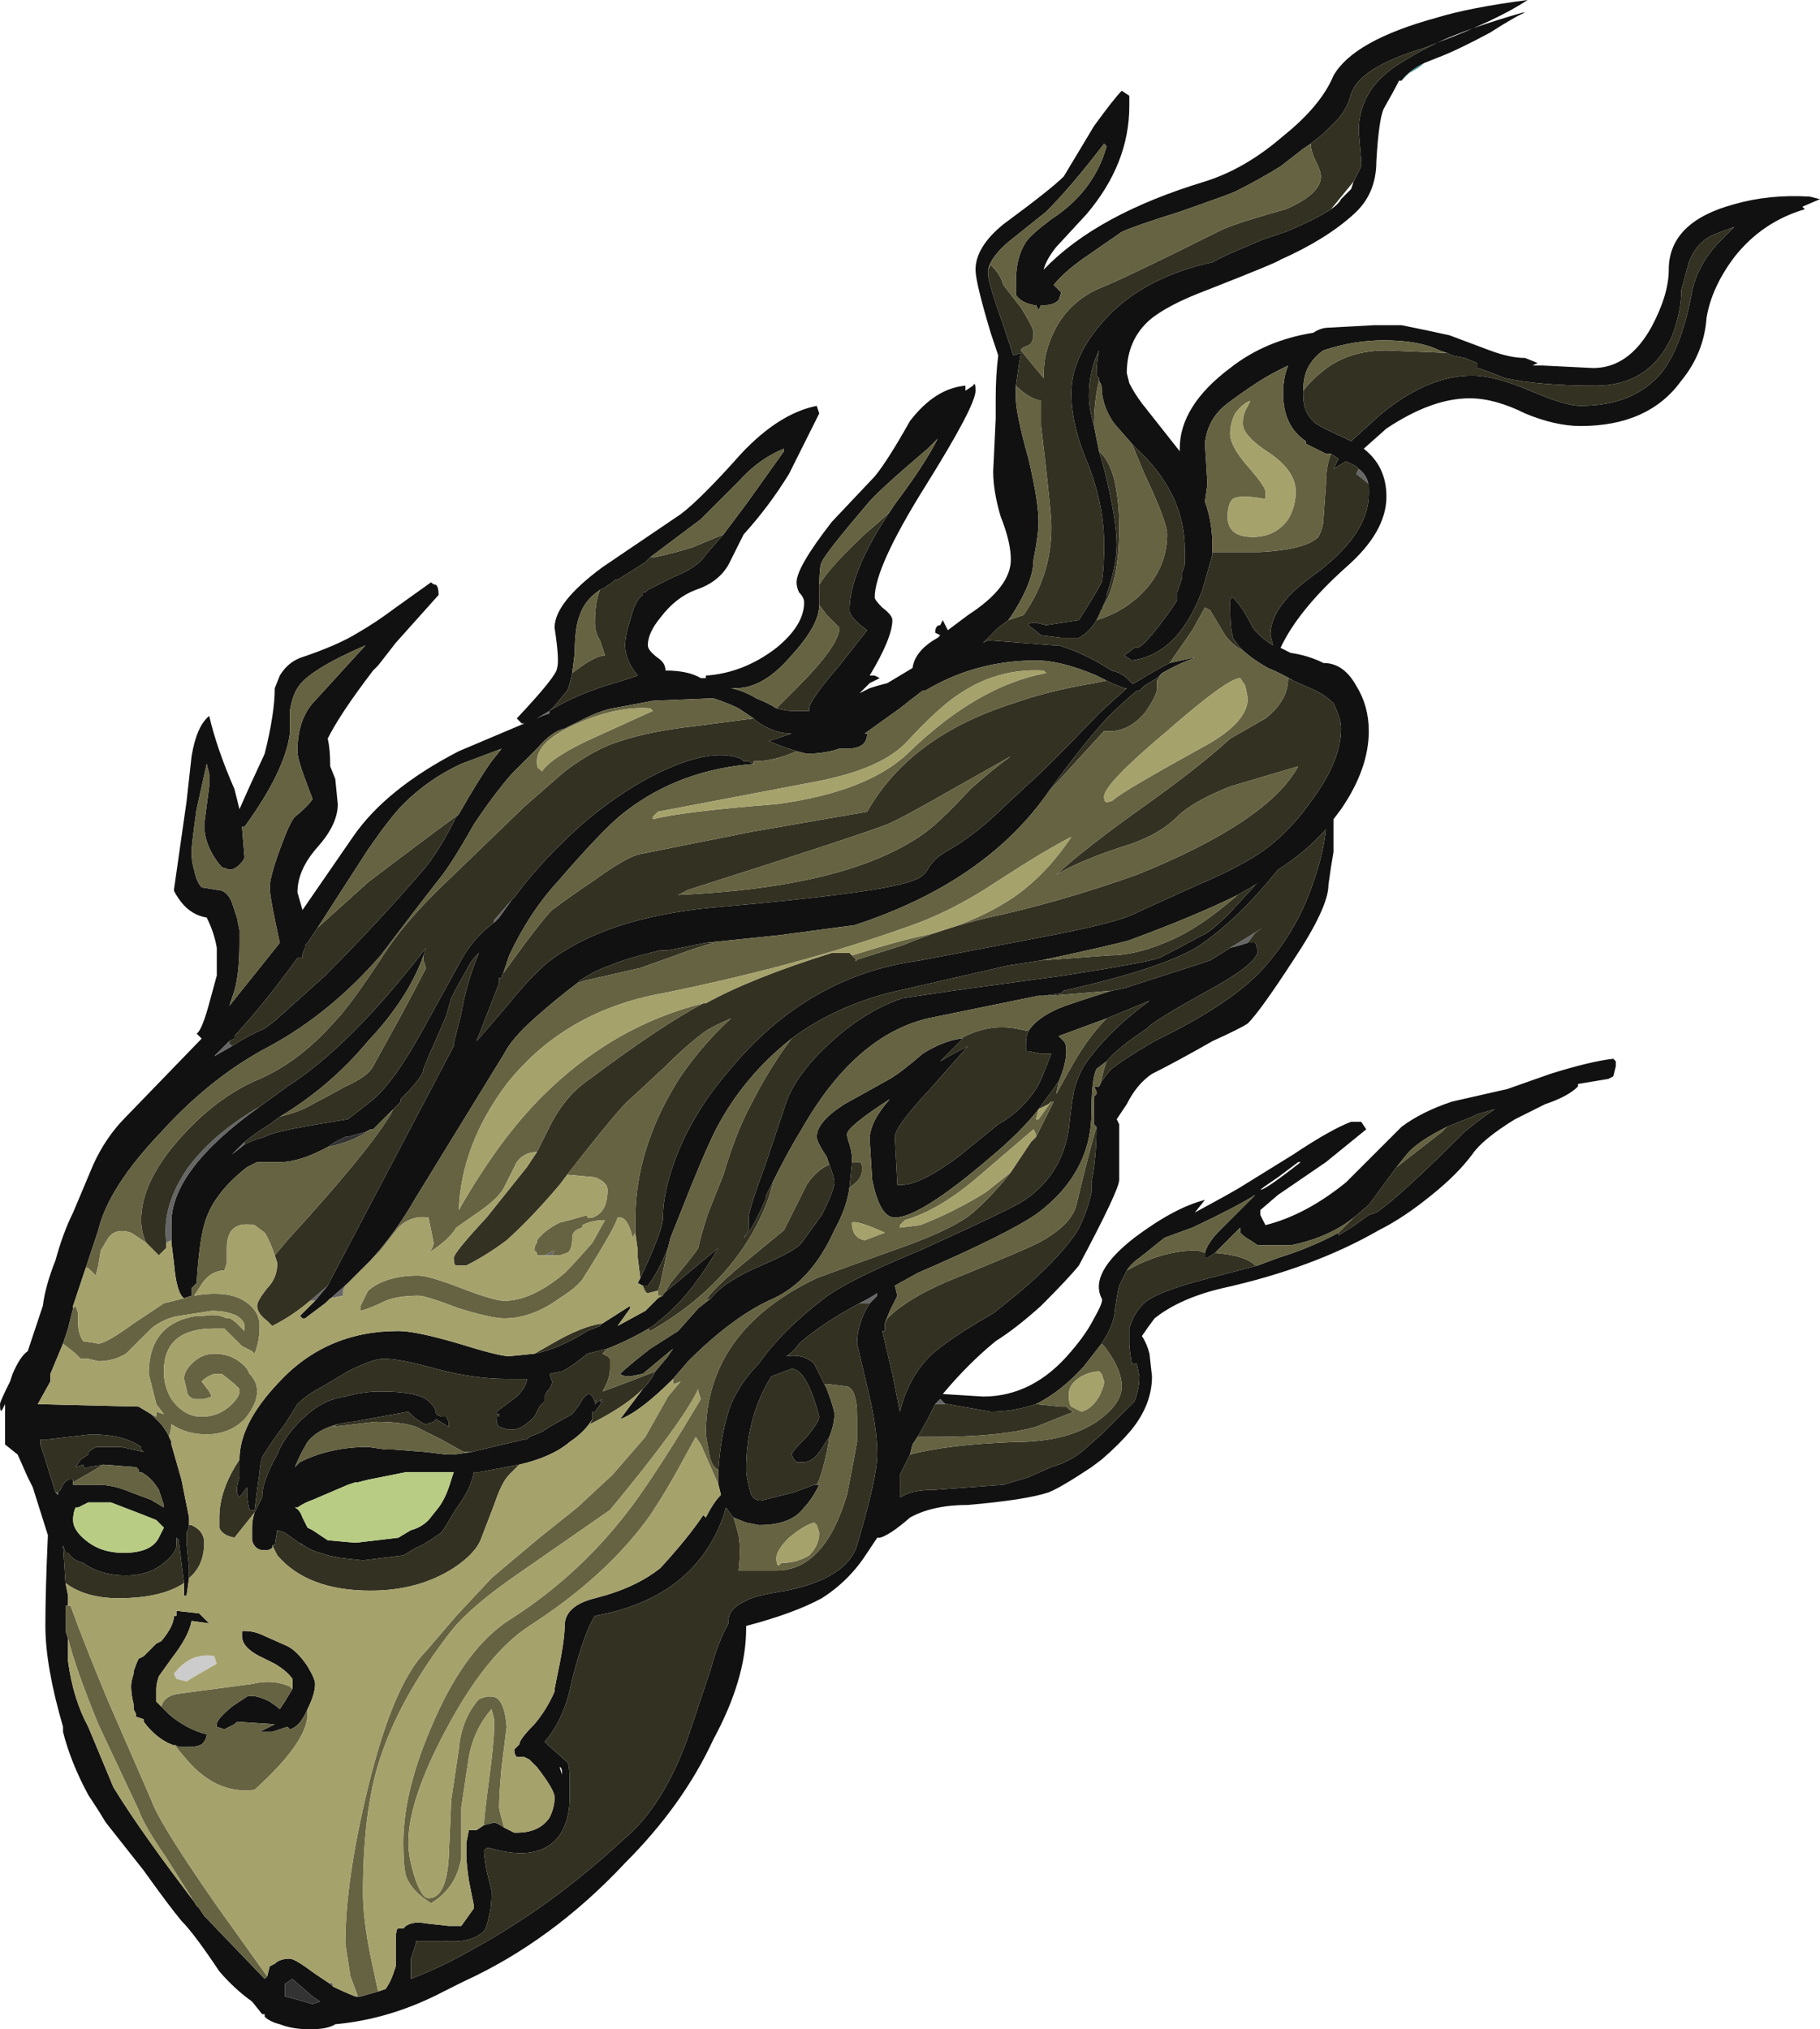 <?xml version="1.0" encoding="UTF-8" standalone="no"?>
<svg xmlns:ffdec="https://www.free-decompiler.com/flash" xmlns:xlink="http://www.w3.org/1999/xlink" ffdec:objectType="shape" height="40.25px" width="36.1px" xmlns="http://www.w3.org/2000/svg">
  <g transform="matrix(1.0, 0.0, 0.0, 1.0, -18.8, 17.5)">
    <path d="M46.6 -15.9 L46.55 -15.9 Q46.45 -15.7 46.25 -15.35 46.15 -15.15 46.1 -14.3 46.1 -13.65 45.65 -13.25 45.1 -12.75 44.2 -12.35 44.15 -12.3 42.75 -11.75 41.95 -11.45 41.6 -11.15 41.15 -10.75 41.15 -10.1 L41.2 -9.9 Q41.3 -9.7 41.45 -9.5 L42.2 -8.55 42.2 -8.6 Q42.2 -9.45 43.2 -10.2 43.9 -10.75 44.85 -10.9 45.0 -11.0 45.15 -11.0 L46.05 -11.05 46.6 -11.05 Q47.1 -10.95 47.55 -10.85 L48.35 -10.55 Q48.75 -10.4 49.05 -10.4 L49.3 -10.3 49.2 -10.25 49.4 -10.25 50.4 -10.2 Q51.1 -10.2 51.55 -11.0 51.9 -11.65 51.9 -12.15 51.9 -13.1 53.2 -13.45 53.9 -13.65 54.7 -13.6 L54.9 -13.55 54.55 -13.4 54.6 -13.35 Q53.75 -13.1 53.2 -12.4 52.75 -11.8 52.65 -11.2 52.6 -10.5 52.15 -9.95 51.5 -9.05 50.15 -9.05 49.65 -9.05 49.05 -9.3 48.45 -9.6 47.95 -9.6 47.2 -9.6 46.3 -9.0 L45.85 -8.6 Q46.3 -8.25 46.3 -7.65 46.3 -6.95 45.5 -6.25 44.55 -5.4 44.2 -4.65 L44.4 -4.55 Q44.75 -4.5 45.05 -4.35 45.45 -4.35 45.7 -3.9 45.95 -3.5 45.95 -3.0 45.95 -2.25 45.4 -1.45 L45.25 -1.25 45.25 -0.6 45.2 -0.3 45.15 0.05 Q45.15 0.5 44.45 1.55 43.8 2.55 43.55 2.8 43.4 2.9 42.85 3.15 42.15 3.55 41.65 3.8 41.35 4.0 41.15 4.4 L40.95 4.7 41.0 4.8 41.0 5.9 Q41.0 6.1 40.2 7.6 40.0 7.85 39.45 8.4 38.95 8.85 38.55 9.1 38.0 9.55 37.5 10.15 L38.3 10.2 Q39.3 10.2 40.05 9.3 40.35 8.95 40.5 8.65 40.7 8.3 40.65 8.25 40.4 7.75 41.3 7.05 42.1 6.45 42.7 6.3 L42.5 6.55 Q43.15 6.2 43.4 6.05 L44.45 5.4 Q45.2 4.9 45.6 4.75 L45.8 4.75 45.9 4.9 45.1 5.55 44.15 6.2 43.8 6.5 43.8 6.6 43.9 6.8 Q44.7 6.6 45.5 5.95 L46.6 4.85 Q47.0 4.55 47.6 4.35 L48.7 4.1 49.55 3.8 Q50.35 3.55 50.8 3.5 L50.85 3.55 50.85 3.65 50.8 3.85 50.7 3.9 50.1 4.0 50.1 4.05 Q49.9 4.25 49.45 4.4 48.95 4.65 48.85 4.7 48.2 5.1 48.0 5.4 47.7 5.8 47.2 6.2 46.65 6.65 46.15 6.9 44.85 7.65 43.05 8.05 42.2 8.25 41.7 8.65 41.55 8.85 41.45 9.0 41.55 9.15 41.6 9.35 L41.65 9.8 Q41.65 10.35 41.25 10.85 41.0 11.15 40.65 11.45 L40.45 11.6 Q39.85 12.0 39.6 12.1 39.15 12.25 38.0 12.35 37.3 12.35 36.85 12.6 36.45 12.95 36.25 13.0 L36.2 13.0 36.0 13.3 Q35.65 13.85 35.1 14.2 34.55 14.5 33.6 14.75 L33.6 14.8 Q33.6 15.8 32.95 17.0 32.35 18.3 31.2 19.45 29.75 21.0 28.0 21.8 L27.6 22.0 Q26.55 22.55 25.45 22.65 25.3 22.75 24.95 22.75 24.6 22.75 24.35 22.65 24.15 22.6 24.05 22.5 L24.05 22.45 24.0 22.45 23.8 22.2 Q23.45 21.95 23.15 21.6 22.65 20.85 22.4 20.6 22.15 20.3 21.65 19.6 L20.9 18.65 Q20.75 18.4 20.55 18.1 20.2 17.45 20.05 16.85 L20.05 16.75 Q19.7 15.55 19.7 14.75 19.7 14.05 19.75 12.95 L19.45 12.0 19.35 11.8 19.15 11.35 18.9 11.15 Q18.9 11.05 18.9 10.65 L18.9 10.35 18.85 10.45 Q18.8 10.55 18.8 10.35 18.8 10.3 19.0 9.9 L19.05 9.75 Q19.2 9.4 19.35 9.3 L19.65 8.4 Q19.7 8.0 19.9 7.5 20.05 6.95 20.25 6.55 L20.65 5.6 Q20.9 5.05 21.3 4.65 L22.8 3.1 22.7 3.0 Q22.8 2.95 22.95 2.4 L23.1 1.85 23.1 1.3 Q23.05 1.0 22.9 0.7 22.6 0.65 22.4 0.4 22.25 0.2 22.25 0.15 L22.5 -1.6 22.6 -2.5 Q22.7 -3.1 22.95 -3.3 23.1 -2.65 23.45 -1.85 L23.55 -1.45 23.75 -1.9 24.05 -2.55 Q24.25 -3.35 24.25 -3.85 L24.35 -4.1 Q24.5 -4.35 24.75 -4.45 25.5 -4.7 25.9 -4.95 26.25 -5.15 26.65 -5.45 L27.35 -5.95 Q27.4 -5.9 27.45 -5.9 27.5 -5.85 27.5 -5.7 L26.65 -4.75 26.3 -4.3 26.2 -4.2 Q25.55 -3.35 25.3 -2.85 25.35 -2.65 25.35 -2.3 L25.45 -2.05 25.5 -1.55 Q25.5 -1.15 25.1 -0.7 24.7 -0.25 24.7 0.2 L24.8 0.55 25.8 -0.9 Q26.45 -1.85 27.9 -2.6 L29.2 -3.15 29.15 -3.15 29.05 -3.25 Q29.85 -4.1 29.85 -4.25 29.9 -4.4 29.8 -5.05 29.8 -5.55 30.75 -6.25 L32.3 -7.3 Q32.7 -7.6 33.5 -8.5 34.25 -9.3 35.0 -9.45 L35.05 -9.3 34.45 -8.1 Q34.05 -7.45 33.55 -6.9 L33.25 -6.3 Q33.05 -5.95 32.6 -5.8 32.2 -5.65 31.9 -5.25 31.65 -4.95 31.65 -4.7 31.65 -4.6 31.85 -4.45 32.0 -4.35 32.0 -4.2 32.45 -4.2 32.7 -4.05 L32.8 -4.05 32.8 -4.1 Q33.55 -4.15 34.2 -4.65 34.75 -5.1 34.75 -5.55 34.75 -5.65 34.65 -5.75 34.6 -5.85 34.6 -5.95 34.6 -6.25 35.3 -7.15 L36.15 -8.05 Q36.4 -8.35 36.85 -9.15 37.35 -9.8 37.95 -9.85 L37.95 -9.75 38.1 -9.85 Q38.15 -9.95 38.15 -9.75 38.15 -9.45 37.15 -7.85 36.15 -6.25 36.15 -5.65 36.15 -5.6 36.3 -5.45 36.5 -5.3 36.5 -5.2 36.5 -4.85 36.05 -4.1 L36.15 -4.1 36.25 -4.05 36.05 -3.95 35.85 -3.75 36.05 -3.85 Q36.2 -3.9 36.4 -3.95 L36.9 -4.25 Q36.95 -4.6 37.4 -4.85 L37.45 -4.9 37.35 -4.95 Q37.35 -5.1 37.45 -5.1 L37.5 -5.2 37.6 -5.0 38.0 -5.3 Q38.85 -5.85 38.85 -6.4 38.85 -6.75 38.65 -7.25 38.5 -7.75 38.5 -8.15 L38.55 -9.2 38.55 -9.6 Q38.55 -10.05 38.6 -10.45 L38.45 -10.9 Q38.15 -11.9 38.15 -12.15 38.15 -12.6 38.7 -13.05 39.65 -13.75 39.9 -14.0 L40.5 -15.0 Q40.9 -15.55 41.05 -15.7 L41.2 -15.6 41.2 -15.4 Q41.2 -14.25 40.35 -13.25 L39.75 -12.6 Q39.55 -12.35 39.5 -12.15 40.55 -13.25 42.7 -13.9 43.5 -14.15 44.25 -14.8 45.0 -15.4 45.25 -16.0 45.65 -16.7 47.3 -17.15 47.95 -17.35 49.1 -17.5 48.5 -17.1 47.3 -16.65 47.95 -16.95 49.0 -17.25 L49.05 -17.25 Q48.9 -17.2 48.35 -16.85 47.7 -16.5 47.3 -16.35 L47.05 -16.25 Q46.75 -16.1 46.6 -15.9 M22.9 -2.35 L22.7 -1.45 Q22.6 -0.75 22.6 -0.6 22.6 -0.4 22.65 -0.25 22.7 0.0 22.8 0.1 L23.1 0.15 Q23.3 0.15 23.4 0.4 L23.5 0.7 23.55 0.95 23.55 1.2 Q23.55 1.8 23.45 2.15 L23.35 2.45 24.35 1.2 Q24.15 0.3 24.15 0.1 24.15 -0.1 24.35 -0.65 24.55 -1.2 24.65 -1.3 24.9 -1.5 25.0 -1.65 L24.85 -2.05 Q24.7 -2.45 24.7 -2.6 24.7 -3.2 25.0 -3.55 L26.05 -4.7 Q24.9 -4.2 24.7 -3.85 24.6 -3.7 24.55 -3.4 L24.55 -2.95 Q24.45 -2.2 23.65 -1.1 L23.6 -1.1 23.65 -0.5 Q23.65 -0.45 23.55 -0.35 23.45 -0.25 23.35 -0.25 L23.2 -0.3 Q22.85 -0.7 22.85 -1.15 L22.95 -1.9 22.95 -2.15 22.9 -2.35 M44.8 -14.65 L44.65 -14.55 44.2 -14.2 Q43.8 -13.95 43.3 -13.7 43.2 -13.65 42.2 -13.3 41.25 -13.0 41.05 -12.9 L40.4 -12.45 Q39.95 -12.15 39.7 -11.85 L39.85 -11.7 39.8 -11.55 Q39.7 -11.45 39.55 -11.45 L39.45 -11.45 39.4 -11.35 39.35 -11.45 39.3 -11.45 Q39.05 -11.5 38.95 -11.65 38.95 -11.7 38.95 -11.9 38.95 -12.4 39.15 -12.7 39.25 -12.85 39.65 -13.15 40.5 -13.7 40.75 -14.6 L40.7 -14.65 Q40.05 -13.8 39.55 -13.3 L38.8 -12.7 Q38.45 -12.4 38.4 -12.15 L38.4 -12.05 Q38.4 -11.9 38.7 -11.05 L38.9 -10.45 39.05 -10.5 Q39.0 -10.2 38.95 -9.85 L38.95 -9.6 Q38.95 -9.3 39.2 -8.4 39.4 -7.55 39.4 -7.15 39.4 -6.9 39.3 -6.4 39.3 -6.1 39.1 -5.7 38.95 -5.4 38.8 -5.2 L38.6 -5.05 38.3 -4.75 38.4 -4.8 39.7 -4.7 39.8 -4.7 Q40.3 -4.55 40.85 -4.2 41.05 -4.15 41.15 -4.05 L41.25 -3.95 41.3 -3.95 41.55 -4.1 Q41.8 -4.25 42.0 -4.35 L42.45 -4.45 42.5 -4.45 Q42.2 -4.35 41.85 -4.15 L41.75 -4.05 41.5 -3.9 41.4 -3.8 Q41.5 -3.8 41.35 -3.8 41.05 -3.55 40.75 -3.25 40.25 -2.7 39.6 -1.8 38.35 0.0 35.75 0.85 L34.25 1.05 32.8 1.2 32.05 1.35 31.9 1.35 Q31.25 1.5 30.9 1.65 30.6 1.75 30.3 1.95 L30.25 2.0 Q29.85 2.3 29.4 2.7 28.95 3.1 28.8 3.4 L27.05 6.25 Q26.65 6.95 26.15 7.5 L25.7 7.95 25.25 8.35 24.85 8.65 24.8 8.65 24.75 8.6 25.05 8.3 25.3 8.0 25.35 7.9 27.8 3.25 27.8 3.2 27.95 2.6 Q28.05 2.0 28.3 1.4 28.15 1.55 28.1 1.65 L28.05 1.75 Q27.9 2.0 27.75 2.3 L27.65 2.65 27.5 3.0 27.3 3.45 27.2 3.7 Q27.2 3.85 26.75 4.3 L26.75 4.35 26.6 4.5 26.2 4.9 26.15 4.9 26.05 4.95 25.7 5.05 25.65 5.05 25.45 5.15 25.3 5.25 Q24.75 5.55 24.35 5.55 L23.9 5.55 23.7 5.65 Q23.0 6.2 22.85 6.8 22.75 7.15 22.7 7.95 L22.6 8.05 22.6 8.2 22.45 8.25 Q22.3 8.15 22.25 7.55 L22.2 7.15 22.2 6.75 Q22.2 5.7 23.95 4.45 L24.5 4.05 Q25.75 3.25 27.25 1.3 L27.2 1.45 Q26.9 2.3 26.1 3.15 25.35 4.05 24.35 4.65 L24.15 4.8 Q23.9 4.95 23.65 5.15 L23.4 5.4 23.65 5.2 Q23.85 5.1 24.05 5.05 24.2 4.95 25.1 4.8 L25.7 4.7 26.15 4.35 Q26.6 4.0 27.2 2.9 L28.0 1.45 Q28.25 1.05 28.6 0.8 L28.7 0.7 28.95 0.35 29.0 0.3 Q29.55 -0.45 30.4 -1.2 31.3 -1.95 32.15 -2.3 33.0 -2.65 33.5 -2.45 L33.55 -2.4 33.65 -2.4 33.75 -2.35 33.8 -2.35 Q32.3 -2.25 31.2 -1.4 30.8 -1.1 29.85 0.0 29.3 0.6 28.9 1.45 L28.75 1.9 28.7 1.9 28.7 2.0 28.35 2.9 28.25 3.15 28.3 3.1 28.9 2.4 Q29.3 1.9 29.65 1.6 30.8 0.7 32.95 0.5 36.4 0.2 36.95 -0.05 37.1 -0.1 37.2 -0.25 37.3 -0.45 37.55 -0.6 38.0 -0.85 38.45 -1.25 L39.2 -1.95 Q39.55 -2.25 40.6 -3.35 L41.15 -3.85 41.1 -3.85 40.85 -3.95 40.75 -4.0 40.55 -4.1 Q39.85 -4.4 39.35 -4.4 38.15 -4.4 37.15 -3.8 L37.1 -3.8 Q36.9 -3.65 36.65 -3.45 L35.95 -2.95 36.0 -2.95 Q36.0 -2.65 35.6 -2.65 L35.45 -2.65 Q35.15 -2.55 34.8 -2.55 L34.6 -2.6 34.3 -2.7 34.05 -2.8 34.5 -2.95 Q34.15 -2.95 33.8 -3.2 L33.75 -3.25 33.45 -3.45 Q33.25 -3.55 32.95 -3.65 L31.75 -3.6 30.95 -3.45 Q30.7 -3.4 30.4 -3.25 L30.0 -3.05 Q29.75 -3.0 29.45 -2.65 L28.95 -2.15 Q28.6 -1.75 28.2 -1.15 27.75 -0.35 27.5 -0.05 L27.15 0.4 26.35 1.45 Q25.35 2.6 24.15 3.25 23.0 3.85 22.0 4.95 20.95 6.05 20.75 6.9 L20.5 7.65 20.25 8.4 20.25 8.45 20.15 8.85 20.05 9.15 19.8 9.75 19.8 9.9 19.55 10.35 21.55 10.4 21.8 10.55 22.0 10.75 Q22.15 10.95 22.2 11.1 L22.2 11.15 22.4 11.85 22.55 12.6 22.55 12.75 22.55 12.8 22.5 12.9 22.5 13.1 22.55 13.6 22.55 13.8 22.5 14.15 22.45 14.15 22.45 13.9 22.35 13.1 22.35 13.05 22.3 13.0 22.3 13.05 22.3 13.15 Q22.3 13.3 22.05 13.5 21.75 13.75 21.3 13.75 20.8 13.75 20.45 13.5 20.25 13.45 20.15 13.3 L20.1 13.3 20.05 13.15 20.1 13.9 20.15 14.15 20.15 14.35 20.1 14.35 20.1 14.85 20.15 15.0 20.15 15.45 Q20.25 16.2 20.55 16.75 L21.05 17.95 Q21.6 18.85 22.75 20.35 L22.85 20.5 24.05 21.75 24.1 21.7 24.15 21.5 24.25 21.45 Q24.35 21.35 24.55 21.35 24.65 21.35 25.05 21.65 L25.35 21.85 25.4 21.9 Q25.6 22.0 25.85 22.1 L25.95 22.1 26.3 22.0 26.45 21.95 Q26.55 21.8 26.6 21.65 L26.65 21.5 26.65 21.0 Q26.65 20.75 26.7 20.75 L26.8 20.75 26.85 20.7 Q27.0 20.6 27.25 20.65 L27.7 20.7 27.95 20.7 28.2 20.35 28.2 20.3 28.1 19.8 Q28.05 19.45 28.05 19.3 L28.05 19.05 28.1 18.8 28.25 18.8 28.4 18.7 28.6 18.65 Q28.65 18.65 28.8 18.75 L29.0 18.85 29.05 18.85 Q29.5 18.85 29.7 18.55 29.8 18.35 29.8 18.15 29.8 18.0 29.45 17.55 L29.3 17.4 29.2 17.35 29.05 17.35 Q29.0 17.3 29.0 17.2 L29.1 17.1 Q29.1 17.0 29.4 16.7 29.65 16.4 29.8 16.05 L29.8 16.0 29.85 15.75 Q30.0 15.05 30.0 14.75 30.0 14.35 30.6 14.2 31.4 14.0 31.9 13.6 32.45 13.0 32.75 12.55 L32.8 12.6 Q32.95 12.3 33.1 12.15 L33.05 11.95 33.05 11.65 Q33.1 10.9 33.3 10.35 33.5 9.9 33.85 9.55 34.3 8.9 35.15 8.25 35.6 7.9 37.05 7.3 38.6 6.6 39.05 6.35 39.85 5.85 40.0 4.9 40.05 4.4 40.1 4.15 40.2 3.75 40.4 3.5 40.85 2.9 41.6 2.35 L40.75 2.7 39.8 3.05 39.9 3.15 Q39.95 3.2 39.95 3.35 39.95 3.6 39.8 3.95 L39.4 4.5 Q39.05 4.95 38.45 5.45 37.05 6.65 36.55 6.65 36.25 6.65 36.1 5.9 L36.05 5.1 Q36.05 4.75 36.45 4.3 35.6 4.85 35.6 5.0 35.6 5.05 35.65 5.2 35.7 5.35 35.7 5.5 L35.7 5.55 35.65 6.05 Q35.6 6.45 35.35 6.9 34.9 7.9 34.15 8.25 33.35 8.6 32.45 9.5 L32.15 9.85 Q31.5 10.5 31.1 10.65 L31.55 10.05 Q31.7 9.9 31.8 9.7 L32.05 9.4 32.15 9.25 31.55 9.75 31.3 9.8 Q31.15 9.8 31.1 9.75 31.25 9.6 31.7 9.25 L32.25 8.9 32.65 8.45 32.9 8.25 32.95 8.2 Q33.2 7.9 33.9 7.6 34.6 7.3 34.7 7.15 L35.1 6.6 Q35.35 6.1 35.35 5.95 35.35 5.85 35.25 5.6 L35.2 5.45 Q35.0 5.15 35.0 5.05 35.0 4.75 35.55 4.4 L36.45 3.9 Q36.7 3.75 37.1 3.4 37.5 3.15 37.85 3.1 L37.9 3.1 37.45 3.55 Q37.7 3.4 38.0 3.25 L37.25 4.1 Q36.55 4.85 36.55 5.05 L36.6 6.0 36.7 6.0 Q37.05 6.0 37.8 5.45 L38.6 4.8 Q39.05 4.55 39.35 4.1 39.45 3.95 39.65 3.4 L39.45 3.4 39.2 3.35 39.15 3.35 Q39.15 3.3 39.15 3.2 39.15 3.05 39.2 2.95 39.35 2.7 39.8 2.5 40.05 2.4 40.85 2.15 L41.1 2.1 42.5 1.65 Q42.65 1.6 42.8 1.55 43.05 1.4 43.2 1.3 43.4 1.25 43.55 1.2 L43.7 1.2 43.75 1.35 Q43.75 1.6 42.85 2.1 41.85 2.65 41.6 2.85 L41.55 2.9 Q40.95 3.3 40.75 3.55 L40.55 3.7 Q40.45 3.9 40.45 4.55 40.45 5.75 39.4 6.55 38.85 6.95 37.0 7.75 L36.55 8.0 36.6 8.2 36.45 8.5 36.35 8.75 36.35 8.9 36.3 8.9 36.5 9.75 36.65 10.5 Q36.8 9.9 37.15 9.5 37.45 9.15 38.5 8.55 L38.75 8.35 Q39.7 7.6 40.15 6.95 40.35 6.6 40.45 6.15 L40.45 5.95 Q40.55 5.45 40.55 4.85 L40.5 4.8 Q40.5 4.7 40.5 4.55 40.5 4.4 40.5 4.25 L40.55 4.2 40.55 4.15 40.5 4.05 40.6 4.05 Q40.7 3.85 40.85 3.7 41.1 3.5 41.7 3.15 43.35 2.35 43.95 1.6 44.55 0.9 44.85 0.0 L44.9 -0.15 Q45.05 -0.6 45.1 -1.05 44.7 -0.6 44.15 -0.25 L43.9 0.05 Q43.25 0.8 42.6 1.25 41.9 1.7 39.9 2.15 L39.85 2.2 39.5 2.25 39.4 2.25 37.2 2.7 Q35.75 3.05 34.7 4.9 34.45 5.3 34.1 6.0 L34.0 6.2 34.0 6.25 Q33.7 6.95 33.55 7.05 L33.65 6.9 33.65 6.65 Q33.65 6.5 34.0 5.55 L34.4 4.35 Q34.6 3.8 35.25 3.2 35.95 2.55 36.7 2.3 L37.7 2.15 39.9 1.85 Q41.5 1.6 41.8 1.5 42.0 1.4 42.65 1.05 42.8 1.0 43.2 0.6 L43.75 0.0 43.7 0.05 43.35 0.25 Q42.55 0.65 41.2 1.15 40.85 1.25 39.45 1.55 L38.8 1.65 36.4 2.2 Q35.3 2.5 34.5 3.1 33.55 3.85 33.0 4.9 32.75 5.4 32.3 6.55 L32.1 7.05 32.05 7.25 Q31.85 7.75 31.65 8.0 L31.55 8.0 31.45 7.95 31.5 7.85 Q31.95 6.9 31.95 6.65 31.95 6.1 32.25 5.35 32.6 4.5 33.25 3.75 34.8 1.85 37.05 1.55 L39.4 1.1 Q41.0 0.8 41.35 0.6 L42.45 0.1 Q43.15 -0.2 43.4 -0.35 44.2 -0.75 44.8 -1.6 45.4 -2.4 45.4 -3.05 45.4 -3.25 45.25 -3.55 45.1 -3.7 44.9 -3.8 L44.45 -4.0 Q44.2 -4.15 43.95 -4.25 43.6 -4.45 43.4 -4.65 L43.25 -4.85 43.25 -4.9 Q43.2 -5.0 43.2 -5.55 43.2 -5.65 43.25 -5.65 L43.3 -5.6 Q43.45 -5.45 43.65 -5.05 43.8 -4.85 44.05 -4.7 L44.0 -4.9 Q44.0 -5.25 44.3 -5.6 44.45 -5.8 45.0 -6.2 45.95 -6.95 45.95 -7.7 L45.95 -7.8 Q45.95 -8.05 45.75 -8.2 L45.7 -8.25 45.5 -8.35 45.25 -8.2 Q45.3 -8.3 45.35 -8.4 L45.2 -8.5 45.1 -8.5 Q44.9 -8.6 44.7 -8.7 L44.7 -8.75 Q44.25 -9.05 44.25 -9.7 44.25 -10.0 44.35 -10.25 L44.15 -10.15 Q43.75 -9.95 43.15 -9.5 42.75 -9.2 42.7 -8.7 L42.75 -7.9 42.7 -7.55 Q42.85 -7.15 42.85 -6.65 L42.85 -6.55 42.85 -6.5 42.65 -5.8 42.55 -5.55 42.45 -5.35 Q42.0 -4.5 41.25 -4.4 L41.1 -4.5 41.3 -4.65 41.35 -4.65 Q41.45 -4.65 41.8 -5.1 42.1 -5.5 42.15 -5.6 L42.15 -5.75 42.25 -6.05 42.25 -6.15 42.3 -6.3 42.3 -6.6 Q42.3 -7.65 41.45 -8.5 L41.25 -8.7 40.9 -9.1 Q40.65 -9.45 40.65 -9.85 L40.6 -9.95 40.6 -10.0 40.55 -10.05 40.55 -10.1 Q40.55 -10.3 40.6 -10.55 40.4 -10.15 40.4 -9.65 40.4 -9.4 40.5 -9.05 L40.6 -8.55 40.7 -8.2 Q40.95 -7.2 40.95 -6.7 40.95 -6.3 40.75 -5.7 L40.75 -5.65 40.65 -5.4 40.55 -5.2 Q40.4 -4.95 40.2 -4.85 L39.85 -4.85 39.45 -4.9 39.2 -5.1 Q39.2 -5.15 39.35 -5.15 L39.55 -5.1 40.2 -5.2 Q40.55 -5.75 40.65 -5.95 40.7 -6.2 40.7 -6.7 40.7 -7.45 40.4 -8.25 40.05 -9.05 40.05 -9.7 40.05 -10.45 40.75 -11.2 41.5 -12.0 42.85 -12.3 L43.15 -12.45 43.85 -12.75 44.3 -12.9 Q44.9 -13.15 45.2 -13.35 45.35 -13.45 45.4 -13.55 L45.6 -13.75 45.65 -13.9 45.8 -14.2 45.8 -14.3 45.75 -14.9 Q45.75 -15.7 46.5 -16.2 46.8 -16.4 47.3 -16.65 L47.05 -16.55 Q45.9 -16.2 45.65 -15.75 L45.6 -15.65 Q45.55 -15.4 45.35 -15.15 L45.05 -14.85 44.8 -14.65 M33.15 -6.9 L33.6 -7.5 34.35 -8.55 34.35 -8.6 Q33.85 -8.4 33.45 -7.95 L32.7 -7.2 31.7 -6.45 31.6 -6.35 31.05 -6.0 31.0 -6.0 30.95 -5.95 30.8 -5.85 30.7 -5.8 Q30.4 -5.6 30.3 -5.3 30.2 -5.05 30.2 -4.55 L30.15 -4.15 Q30.1 -3.9 30.05 -3.8 L29.8 -3.5 29.7 -3.4 Q30.25 -3.75 31.15 -4.0 L31.45 -4.1 Q31.2 -4.4 31.2 -4.7 31.2 -4.9 31.3 -5.2 31.4 -5.6 31.55 -5.7 L31.55 -5.75 31.6 -5.75 31.65 -5.8 32.15 -6.05 Q32.65 -6.25 32.8 -6.5 L33.15 -6.9 M29.7 -3.4 L29.45 -3.25 29.55 -3.3 29.7 -3.35 29.7 -3.4 M27.9 -1.35 Q28.3 -2.05 28.55 -2.4 L28.75 -2.65 27.95 -2.35 Q27.3 -2.05 26.8 -1.55 26.55 -1.3 26.1 -0.65 L25.1 0.9 24.9 1.2 24.85 1.25 24.85 1.3 Q24.8 1.4 24.8 1.45 L24.8 1.5 24.7 1.5 Q24.05 2.4 23.45 3.05 L23.45 3.1 23.35 3.15 23.05 3.45 23.4 3.25 Q23.7 3.05 24.05 2.9 L24.25 2.75 25.25 1.85 Q26.25 0.85 27.2 -0.25 27.5 -0.6 27.85 -1.3 L27.9 -1.35 M35.05 -5.5 Q35.05 -5.1 34.5 -4.5 33.95 -3.85 33.4 -3.85 L33.3 -3.85 Q33.55 -3.8 33.8 -3.65 34.05 -3.55 34.2 -3.45 34.4 -3.4 34.5 -3.4 L34.85 -3.4 34.85 -3.45 Q34.85 -3.6 35.45 -4.3 L36.0 -5.0 Q35.65 -5.25 35.65 -5.4 35.65 -6.15 36.45 -7.35 L36.55 -7.5 Q37.15 -8.3 37.4 -8.8 L37.2 -8.6 Q36.2 -7.75 36.0 -7.5 35.15 -6.5 35.1 -6.35 35.05 -6.3 35.05 -5.75 L35.05 -5.5 M47.5 -10.5 L47.35 -10.55 Q46.95 -10.75 46.25 -10.75 45.65 -10.75 45.05 -10.55 44.9 -10.45 44.8 -10.3 44.65 -10.1 44.65 -9.75 L44.65 -9.65 Q44.65 -9.3 44.9 -9.1 45.05 -9.0 45.5 -8.8 L45.6 -8.75 46.15 -9.25 Q47.1 -10.05 48.0 -10.05 48.45 -10.05 49.15 -9.75 49.85 -9.45 50.15 -9.45 51.2 -9.45 51.75 -10.1 52.15 -10.6 52.35 -11.65 52.45 -12.25 52.95 -12.75 L53.2 -13.0 52.8 -12.85 Q52.45 -12.7 52.3 -12.3 L52.15 -11.75 Q52.15 -11.3 51.95 -10.8 51.5 -9.85 50.45 -9.85 49.35 -9.85 48.65 -10.0 48.15 -10.2 48.1 -10.2 L48.1 -10.3 47.85 -10.4 47.6 -10.45 47.5 -10.5 M45.35 6.95 L45.35 7.0 45.6 6.85 45.95 6.6 46.1 6.55 Q46.55 6.25 47.85 4.95 48.15 4.7 48.45 4.5 L48.1 4.6 48.0 4.65 47.5 4.85 Q46.9 5.15 46.7 5.4 L46.5 5.65 45.95 6.4 45.65 6.65 Q45.15 7.05 44.4 7.2 L43.75 7.2 43.6 7.1 Q43.5 7.05 43.4 6.95 L43.4 6.85 42.9 7.35 42.75 7.45 42.7 7.45 Q42.7 7.4 42.7 7.35 42.75 7.15 43.0 6.9 L43.7 6.2 Q43.3 6.45 42.45 6.85 L41.9 7.05 41.4 7.45 Q41.25 7.55 41.15 7.7 L41.0 8.0 Q40.95 8.2 40.9 8.6 40.85 8.85 40.65 9.15 L40.3 9.6 Q39.85 10.1 39.35 10.35 38.9 10.5 38.45 10.5 L37.6 10.35 37.55 10.35 37.45 10.25 37.35 10.35 37.2 10.65 37.0 11.0 36.9 11.15 36.85 11.35 36.65 11.75 36.65 12.2 36.75 12.15 Q36.95 12.05 37.35 12.05 L38.7 11.95 39.2 11.8 39.65 11.6 Q40.0 11.5 40.25 11.3 L40.65 10.95 41.3 10.3 Q41.4 10.05 41.4 9.8 L41.35 9.55 41.25 9.55 Q41.2 9.25 41.2 9.15 L41.2 8.85 Q41.3 8.5 41.55 8.3 41.85 8.1 42.6 7.9 L43.75 7.6 44.15 7.45 Q44.8 7.25 45.35 6.95 M31.85 8.25 L33.05 7.25 Q32.55 8.1 32.1 8.5 L32.05 8.55 31.75 8.8 Q31.35 9.05 30.85 9.25 L30.45 9.35 Q30.15 9.6 29.95 9.7 L29.7 9.75 29.75 9.9 Q29.75 10.0 29.65 10.1 L29.6 10.2 29.6 10.3 29.5 10.4 29.4 10.6 Q29.15 10.85 29.0 10.85 L28.85 10.85 28.7 10.8 Q28.65 10.75 28.65 10.65 L28.65 10.6 28.7 10.6 28.7 10.55 28.65 10.55 28.65 10.5 29.05 10.2 Q29.25 10.0 29.25 9.85 L28.85 9.85 Q28.2 9.85 27.45 9.65 26.75 9.45 26.4 9.45 26.2 9.45 25.7 9.7 L25.2 10.0 Q24.9 10.15 24.7 10.35 L24.45 10.75 Q24.25 11.0 24.0 11.4 23.95 11.6 23.95 11.7 L23.9 12.05 23.85 12.45 23.75 12.45 Q23.7 12.25 23.7 12.1 L23.7 12.0 23.55 12.2 Q23.5 12.15 23.5 12.05 23.5 11.95 23.55 11.8 L23.55 11.45 Q23.55 10.75 24.3 9.95 25.25 8.9 26.7 8.9 27.05 8.9 27.9 9.15 28.7 9.4 28.9 9.4 L29.4 9.35 Q29.9 9.25 30.45 8.9 L30.7 8.8 30.75 8.75 31.3 8.4 31.3 8.45 31.05 8.8 31.6 8.5 31.85 8.25 M44.55 5.55 L44.15 5.85 Q43.85 6.05 43.8 6.1 43.9 6.1 44.6 5.55 L44.55 5.55 M36.05 8.35 L36.2 8.2 36.2 8.15 Q36.05 8.25 35.85 8.35 35.1 8.75 34.65 9.15 34.55 9.3 34.4 9.4 34.75 9.35 34.95 9.55 35.0 9.65 35.15 9.95 L35.2 10.05 Q35.35 10.45 35.35 10.55 35.35 10.75 35.25 11.0 L35.15 11.15 Q34.95 11.5 34.75 11.5 L34.6 11.5 34.55 11.45 34.5 11.35 Q34.5 11.3 34.8 11.0 35.05 10.7 35.05 10.6 34.8 9.65 34.5 9.65 L34.1 9.8 Q33.6 10.6 33.6 11.65 33.6 11.8 33.7 12.15 33.8 12.3 33.95 12.25 L34.55 12.1 34.95 11.95 35.05 11.95 Q34.9 12.25 34.75 12.4 34.5 12.75 33.85 12.75 L33.6 12.7 33.35 12.6 Q33.3 12.55 33.2 12.4 33.05 12.95 32.7 13.4 32.0 14.3 30.6 14.55 30.4 14.85 30.15 15.8 30.0 16.6 29.6 17.05 L30.05 17.45 Q30.1 17.5 30.1 17.85 L30.1 18.15 Q30.1 18.6 29.9 18.9 29.5 19.45 28.5 19.15 28.45 19.15 28.4 19.2 28.4 19.3 28.45 19.6 L28.55 20.0 Q28.55 20.35 28.5 20.5 28.45 20.75 28.4 20.8 28.15 21.05 27.6 21.0 L27.05 21.0 27.05 21.05 26.95 21.35 26.95 21.75 Q27.6 21.5 28.2 21.15 29.75 20.3 31.15 19.0 32.0 18.3 32.5 16.8 L32.9 15.6 Q33.05 15.05 33.25 14.7 L33.25 14.65 Q33.25 14.4 33.6 14.25 33.75 14.15 34.4 14.05 35.6 13.8 35.8 13.15 36.2 11.8 36.2 11.35 36.2 10.8 36.0 10.0 L35.8 9.15 Q35.8 8.75 36.05 8.35 M23.9 12.4 L24.0 12.2 Q24.0 12.05 24.05 11.9 24.15 11.6 24.3 11.35 24.45 10.95 24.9 10.55 25.25 10.25 25.65 10.2 26.0 10.1 26.35 10.1 27.0 10.1 27.25 10.25 27.45 10.4 27.45 10.55 L27.55 10.6 27.65 10.6 27.7 10.7 27.7 10.8 27.45 10.65 Q27.45 10.75 27.45 10.65 L27.4 10.7 27.25 10.75 Q27.2 10.75 27.0 10.6 26.95 10.55 26.9 10.5 L25.8 10.7 25.75 10.7 25.5 10.75 Q25.1 10.85 24.9 11.1 24.75 11.35 24.65 11.6 L24.75 11.5 Q25.35 11.2 26.1 11.2 L26.45 11.25 26.6 11.25 27.25 11.3 27.65 11.35 27.8 11.35 28.15 11.3 29.2 11.05 29.25 11.05 29.3 11.0 29.55 10.9 29.7 10.8 30.15 10.55 30.3 10.35 Q30.4 10.15 30.5 10.15 L30.55 10.2 30.6 10.3 30.65 10.25 Q30.6 10.3 30.6 10.35 30.65 10.3 30.75 10.25 L30.7 10.3 30.75 10.3 30.6 10.5 30.55 10.5 30.55 10.65 Q30.4 10.9 30.1 11.1 29.75 11.4 29.1 11.55 L28.3 11.7 28.2 11.7 Q28.15 12.0 27.9 12.35 L27.8 12.5 Q27.6 12.85 27.55 12.9 27.2 13.15 27.05 13.2 L26.8 13.35 26.0 13.45 25.55 13.4 25.3 13.35 25.15 13.3 Q24.95 13.25 24.75 13.1 L24.8 13.15 24.45 12.9 24.3 12.85 24.25 13.15 24.2 13.15 24.2 13.2 Q24.15 13.25 24.05 13.25 23.85 13.25 23.8 13.05 L23.8 12.8 Q23.8 12.65 23.85 12.5 L23.9 12.4 M25.7 11.95 L25.0 12.25 Q24.85 12.3 24.7 12.4 L24.65 12.4 Q24.75 12.45 24.8 12.6 L24.9 12.8 25.0 12.85 25.3 13.05 25.85 13.1 26.7 13.0 26.95 12.85 Q27.15 12.8 27.3 12.65 L27.5 12.4 Q27.65 12.2 27.75 11.85 L27.8 11.7 26.85 11.7 26.1 11.85 25.9 11.9 25.85 11.9 25.7 11.95 M29.9 17.55 L29.95 17.7 Q29.95 17.55 29.9 17.55 M24.6 16.0 L24.6 15.8 Q24.5 15.65 24.25 15.5 L24.05 15.4 Q23.6 15.2 23.6 14.95 L23.6 14.85 23.65 14.85 Q23.85 14.85 24.05 14.95 L24.5 15.15 Q24.7 15.25 24.9 15.55 25.05 15.8 25.05 15.9 25.05 16.1 24.9 16.4 24.75 16.75 24.55 16.8 L24.5 16.75 24.2 16.85 23.95 16.85 24.25 16.7 23.5 16.65 23.45 16.7 23.25 16.8 23.1 16.75 Q23.1 16.8 23.1 16.7 23.1 16.6 23.4 16.35 L23.7 16.15 Q23.85 16.1 24.15 16.25 24.3 16.35 24.35 16.4 L24.45 16.25 24.6 16.0 M22.35 17.15 Q21.95 17.05 21.65 16.65 L21.65 16.6 21.5 16.55 21.5 16.5 21.45 16.4 21.45 16.3 Q21.4 16.1 21.4 15.95 21.4 15.85 21.45 15.7 L21.45 15.65 Q21.5 15.5 21.55 15.4 L21.65 15.35 21.9 15.1 22.0 15.05 Q22.25 14.75 22.25 14.55 L22.3 14.55 22.3 14.45 22.75 14.5 22.95 14.7 22.6 14.65 Q22.55 14.95 22.2 15.4 L21.95 15.75 Q21.9 15.9 21.9 16.0 L21.9 16.25 22.0 16.35 22.15 16.5 Q22.5 16.8 22.9 16.9 22.9 17.0 22.8 17.1 22.7 17.15 22.55 17.15 L22.35 17.15 M25.0 22.1 L24.6 21.75 24.45 21.85 24.45 22.1 24.65 22.15 25.0 22.25 25.15 22.2 25.0 22.1 M20.85 11.55 L20.55 11.6 Q20.45 11.65 20.45 11.55 L20.3 11.6 20.4 11.45 20.55 11.35 20.55 11.3 20.7 11.2 21.2 11.2 Q21.45 11.25 21.65 11.3 L21.6 11.25 21.6 11.2 Q21.25 10.95 20.6 10.95 L19.75 11.05 19.6 11.05 19.6 11.15 19.65 11.3 19.9 12.1 19.95 12.15 19.95 12.1 20.0 12.05 Q20.1 11.8 20.25 11.85 L20.25 11.9 20.25 11.95 20.75 11.95 Q21.05 11.95 21.4 12.1 L21.8 12.25 22.05 12.4 22.05 12.35 21.95 12.05 Q21.8 11.8 21.6 11.7 L21.55 11.7 21.55 11.65 21.5 11.6 20.85 11.55 M20.55 12.3 L20.35 12.4 20.3 12.4 Q20.25 12.5 20.25 12.65 20.25 12.85 20.5 13.05 20.8 13.3 21.25 13.3 21.8 13.3 21.95 13.0 L22.05 12.8 21.9 12.65 21.65 12.55 21.0 12.3 20.55 12.3 M20.35 13.75 L20.35 13.75" fill="#111111" fill-rule="evenodd" stroke="none"/>
    <path d="M47.05 -16.25 Q46.95 -16.15 46.75 -16.05 L46.6 -15.9 Q46.75 -16.1 47.05 -16.25" fill="#4c9999" fill-rule="evenodd" stroke="none"/>
    <path d="M45.95 -7.8 L45.95 -7.9 45.7 -8.1 45.75 -8.2 Q45.95 -8.05 45.95 -7.8 M31.6 -5.75 L31.55 -5.75 31.6 -5.75 M29.7 -3.4 L29.7 -3.35 29.55 -3.3 29.45 -3.25 29.7 -3.4 M23.4 3.25 L23.05 3.45 23.35 3.15 23.35 3.2 23.4 3.25 M28.95 0.35 L28.7 0.7 28.6 0.8 28.6 0.75 28.95 0.35 M23.65 5.2 L23.4 5.4 23.65 5.15 23.65 5.2 M23.95 4.45 Q22.2 5.7 22.2 6.75 L22.2 7.15 22.2 7.1 22.1 7.15 Q22.0 6.45 22.5 5.7 23.0 5.0 23.95 4.45 M25.3 8.0 L25.05 8.3 24.95 8.3 25.3 8.0 M25.25 8.35 L25.7 7.95 Q25.6 8.05 25.6 8.15 L25.6 8.2 25.35 8.25 25.25 8.35 M43.2 1.3 L43.85 0.9 43.7 1.0 43.55 1.2 Q43.4 1.25 43.2 1.3 M37.35 10.35 L37.45 10.25 37.55 10.35 37.6 10.35 37.35 10.35 M25.4 21.9 L25.35 21.85 25.35 21.8 25.4 21.85 25.4 21.9 M22.3 13.05 L22.3 13.0 22.3 13.05 M35.85 8.35 Q36.05 8.25 36.2 8.15 L36.2 8.2 36.05 8.35 35.85 8.35 M30.75 6.0 L30.7 6.0 30.75 5.95 30.75 6.0 M23.85 12.5 L23.9 12.4 23.85 12.5 M19.9 12.1 L19.95 12.1 19.95 12.15 19.9 12.1" fill="#666666" fill-rule="evenodd" stroke="none"/>
    <path d="M22.25 15.7 Q22.4 15.5 22.6 15.4 22.85 15.3 23.05 15.35 L23.1 15.5 22.75 15.7 22.5 15.85 22.3 15.8 22.25 15.7" fill="#cccccc" fill-rule="evenodd" stroke="none"/>
    <path d="M25.3 5.25 L25.45 5.15 25.65 5.05 25.7 5.05 26.05 4.95 26.15 4.9 Q25.8 5.15 25.3 5.25 M44.7 -8.75 L44.7 -8.7 44.7 -8.75 M40.55 4.2 L40.5 4.25 40.55 4.2 M25.0 22.1 L25.15 22.2 25.0 22.25 24.65 22.15 24.45 22.1 24.45 21.85 24.6 21.75 25.0 22.1" fill="#333333" fill-rule="evenodd" stroke="none"/>
    <path d="M29.75 7.4 L29.6 7.4 29.8 7.3 29.75 7.4" fill="#686868" fill-rule="evenodd" stroke="none"/>
    <path d="M44.8 -14.65 L45.05 -14.85 45.35 -15.15 Q45.55 -15.4 45.6 -15.65 L45.65 -15.75 Q45.9 -16.2 47.05 -16.55 L47.3 -16.65 Q46.8 -16.4 46.5 -16.2 45.75 -15.7 45.75 -14.9 L45.8 -14.3 45.8 -14.2 45.65 -13.9 45.2 -13.35 Q44.9 -13.15 44.3 -12.9 L43.85 -12.75 43.15 -12.45 42.85 -12.3 Q41.5 -12.0 40.75 -11.2 40.05 -10.45 40.05 -9.7 40.05 -9.05 40.4 -8.25 40.7 -7.45 40.7 -6.7 40.7 -6.2 40.65 -5.95 40.55 -5.75 40.2 -5.2 L39.55 -5.1 39.35 -5.15 Q39.2 -5.15 39.2 -5.1 L39.45 -4.9 39.85 -4.85 40.2 -4.85 Q40.4 -4.95 40.55 -5.2 41.2 -5.4 41.6 -5.9 41.95 -6.35 41.95 -6.9 41.95 -7.15 41.5 -8.1 L41.25 -8.7 41.45 -8.5 Q42.3 -7.65 42.3 -6.6 L42.3 -6.3 42.25 -6.15 42.25 -6.05 42.15 -5.75 42.15 -5.6 Q42.1 -5.5 41.8 -5.1 41.45 -4.65 41.35 -4.65 L41.3 -4.65 41.1 -4.5 41.25 -4.4 Q42.0 -4.5 42.45 -5.35 L42.55 -5.55 42.65 -5.8 42.85 -6.5 42.85 -6.55 43.8 -6.55 Q44.7 -6.6 44.95 -6.85 45.05 -7.05 45.05 -7.2 L45.1 -7.9 Q45.1 -8.25 45.2 -8.5 L45.35 -8.4 Q45.3 -8.3 45.25 -8.2 L45.5 -8.35 45.7 -8.25 45.75 -8.2 45.7 -8.1 45.95 -7.9 45.95 -7.8 45.95 -7.7 Q45.95 -6.95 45.0 -6.2 44.45 -5.8 44.3 -5.6 44.0 -5.25 44.0 -4.9 L44.05 -4.7 Q43.8 -4.85 43.65 -5.05 43.45 -5.45 43.3 -5.6 L43.25 -5.65 Q43.2 -5.65 43.2 -5.55 43.2 -5.0 43.25 -4.9 L43.25 -4.85 43.4 -4.65 43.45 -4.6 Q43.25 -4.7 43.1 -4.9 L42.8 -5.4 42.7 -5.45 42.45 -5.0 42.0 -4.35 Q41.8 -4.25 41.55 -4.1 L41.3 -3.95 41.25 -3.95 41.15 -4.05 Q41.05 -4.15 40.85 -4.2 40.3 -4.55 39.8 -4.7 L39.7 -4.7 38.4 -4.8 38.3 -4.75 38.6 -5.05 38.8 -5.2 39.1 -5.3 Q39.7 -6.15 39.65 -7.2 39.6 -7.8 39.45 -9.05 L39.45 -9.55 Q39.2 -9.6 38.95 -9.85 39.0 -10.2 39.05 -10.5 L38.9 -10.45 38.7 -11.05 Q38.4 -11.9 38.4 -12.05 L38.4 -12.15 38.45 -12.25 Q38.65 -12.05 38.7 -11.85 L39.05 -11.4 Q39.3 -11.0 39.3 -10.9 39.3 -10.7 39.2 -10.65 39.05 -10.6 39.05 -10.55 L39.5 -10.0 Q39.5 -10.3 39.55 -10.5 39.8 -11.45 40.65 -11.8 41.15 -12.0 43.05 -12.95 43.4 -13.1 44.3 -13.35 45.0 -13.65 45.0 -14.0 45.0 -14.1 44.9 -14.3 44.8 -14.5 44.8 -14.65 M31.7 -6.45 L31.8 -6.45 Q32.25 -6.55 32.55 -6.65 L33.15 -6.9 32.8 -6.5 Q32.65 -6.25 32.15 -6.05 L31.65 -5.8 31.6 -5.75 31.55 -5.75 31.55 -5.7 Q31.4 -5.6 31.3 -5.2 31.2 -4.9 31.2 -4.7 31.2 -4.4 31.45 -4.1 L31.15 -4.0 Q30.25 -3.75 29.7 -3.4 L29.8 -3.5 30.05 -3.8 Q30.1 -3.9 30.15 -4.15 30.6 -4.5 30.8 -4.5 L30.7 -4.8 Q30.6 -4.95 30.6 -5.15 30.6 -5.55 30.7 -5.8 L30.8 -5.85 30.95 -5.95 31.0 -6.0 31.05 -6.0 31.6 -6.35 31.7 -6.45 M25.1 0.9 L26.1 0.0 Q26.95 -0.65 27.9 -1.35 L27.85 -1.3 Q27.5 -0.6 27.2 -0.25 26.25 0.85 25.25 1.85 L24.25 2.75 24.05 2.9 Q23.7 3.05 23.4 3.25 L23.35 3.2 23.35 3.15 23.45 3.1 23.45 3.05 Q24.05 2.4 24.7 1.5 L24.8 1.5 24.8 1.45 Q24.8 1.4 24.85 1.3 L24.85 1.25 24.9 1.2 25.1 0.9 M21.7 7.15 Q21.6 6.95 21.6 6.7 21.6 5.95 22.35 5.1 23.1 4.25 23.95 3.9 24.75 3.55 25.45 2.75 25.75 2.45 26.5 1.3 26.95 0.65 27.75 -0.1 L29.2 -1.5 30.0 -2.2 Q30.6 -2.65 31.1 -2.8 31.7 -3.0 32.6 -3.1 L33.75 -3.25 33.8 -3.2 Q34.15 -2.95 34.5 -2.95 L34.05 -2.8 34.3 -2.7 34.6 -2.6 Q34.15 -2.4 33.75 -2.4 L33.75 -2.35 33.65 -2.4 33.55 -2.4 33.5 -2.45 Q33.0 -2.65 32.15 -2.3 31.3 -1.95 30.4 -1.2 29.55 -0.45 29.0 0.3 L28.95 0.35 28.6 0.75 28.6 0.8 Q28.25 1.05 28.0 1.45 L27.2 2.9 Q26.6 4.0 26.15 4.35 L25.7 4.7 25.1 4.8 Q24.2 4.95 24.05 5.05 23.85 5.1 23.65 5.2 L23.65 5.15 Q23.9 4.95 24.15 4.8 L24.35 4.65 Q24.75 4.55 25.0 4.4 25.2 4.3 25.65 4.05 26.1 3.85 26.2 3.65 L26.75 2.65 Q27.1 2.0 27.25 1.7 L27.2 1.55 27.2 1.45 27.25 1.3 Q25.75 3.25 24.5 4.05 L23.95 4.45 Q23.0 5.0 22.5 5.7 22.0 6.45 22.1 7.15 L22.1 7.25 21.95 7.4 21.7 7.15 M40.75 -4.0 L40.85 -3.95 41.1 -3.85 41.15 -3.85 40.6 -3.35 Q39.55 -2.25 39.2 -1.95 L38.45 -1.25 Q38.0 -0.85 37.55 -0.6 37.3 -0.45 37.2 -0.25 37.1 -0.1 36.95 -0.05 36.4 0.2 32.95 0.5 30.8 0.7 29.65 1.6 29.3 1.9 28.9 2.4 L28.3 3.1 28.25 3.15 28.35 2.9 28.7 2.0 28.7 1.9 28.75 1.9 28.75 1.85 Q29.5 0.8 29.75 0.55 30.15 0.25 30.6 -0.05 31.15 -0.45 31.45 -0.55 L33.7 -1.0 36.0 -1.4 Q36.85 -2.9 38.9 -3.55 39.6 -3.8 40.5 -3.95 L40.75 -4.0 M26.6 4.5 L26.75 4.35 26.75 4.3 Q27.2 3.85 27.2 3.7 L27.3 3.45 27.5 3.0 27.65 2.65 27.75 2.3 Q27.9 2.0 28.05 1.75 L28.1 1.65 Q28.15 1.55 28.3 1.4 28.05 2.0 27.95 2.6 L27.8 3.2 27.8 3.25 25.35 7.9 25.3 8.0 24.95 8.3 Q24.6 8.6 24.2 8.8 L24.1 8.7 Q23.9 8.55 23.9 8.4 23.9 8.3 24.1 8.05 24.3 7.85 24.3 7.55 L24.25 7.4 24.5 7.1 Q26.1 5.35 26.55 4.6 L26.6 4.5 M30.25 2.0 L30.3 1.95 Q30.6 1.75 30.9 1.65 31.25 1.5 31.9 1.35 L32.05 1.35 32.8 1.2 32.95 1.2 Q32.6 1.3 32.2 1.45 L31.5 1.7 30.4 1.95 30.25 2.0 M39.6 -1.8 Q40.25 -2.7 40.75 -3.25 41.05 -3.55 41.35 -3.8 41.5 -3.8 41.4 -3.8 L41.5 -3.9 41.75 -4.05 41.85 -4.15 41.75 -4.0 41.75 -3.85 Q41.75 -3.7 41.5 -3.35 41.15 -2.95 40.7 -3.0 L39.6 -1.8 M34.2 -3.45 L34.6 -3.85 Q35.45 -4.7 35.45 -5.05 L35.2 -5.3 35.05 -5.5 35.05 -5.75 35.05 -5.9 Q35.25 -6.25 36.0 -6.95 36.25 -7.15 36.45 -7.35 35.65 -6.15 35.65 -5.4 35.65 -5.25 36.0 -5.0 L35.45 -4.3 Q34.85 -3.6 34.85 -3.45 L34.85 -3.4 34.5 -3.4 Q34.4 -3.4 34.2 -3.45 M40.5 -9.05 Q40.4 -9.4 40.4 -9.65 40.4 -10.15 40.6 -10.55 40.55 -10.3 40.55 -10.1 L40.55 -10.05 40.6 -10.0 40.6 -9.95 Q40.5 -9.55 40.5 -9.05 M40.65 -5.4 L40.75 -5.65 40.75 -5.7 Q40.95 -6.3 40.95 -6.7 40.95 -7.2 40.7 -8.2 L40.6 -8.55 40.65 -8.5 Q40.8 -8.35 40.9 -8.0 41.0 -7.55 41.0 -7.05 41.0 -5.85 40.6 -5.35 L40.65 -5.4 M44.65 -9.75 Q44.8 -9.95 45.05 -10.15 45.55 -10.55 46.3 -10.55 L47.5 -10.5 47.6 -10.45 47.85 -10.4 48.1 -10.3 48.1 -10.2 Q48.15 -10.2 48.65 -10.0 49.35 -9.85 50.45 -9.85 51.5 -9.85 51.95 -10.8 52.15 -11.3 52.15 -11.75 L52.3 -12.3 Q52.45 -12.7 52.8 -12.85 L53.2 -13.0 52.95 -12.75 Q52.45 -12.25 52.35 -11.65 52.15 -10.6 51.75 -10.1 51.2 -9.45 50.15 -9.45 49.85 -9.45 49.15 -9.75 48.45 -10.05 48.0 -10.05 47.1 -10.05 46.15 -9.25 L45.6 -8.75 45.5 -8.8 Q45.05 -9.0 44.9 -9.1 44.65 -9.3 44.65 -9.65 L44.65 -9.75 M37.7 -1.85 Q36.65 -1.25 36.4 -1.15 35.9 -0.95 32.45 0.15 L32.25 0.25 Q35.6 0.1 37.1 -0.95 37.4 -1.15 38.05 -1.85 38.5 -2.25 38.85 -2.5 L37.7 -1.85 M35.7 1.45 L35.8 1.55 35.75 1.55 36.7 1.25 Q37.55 0.9 38.4 0.7 39.8 0.4 41.35 -0.15 43.95 -1.2 44.55 -2.3 L43.2 -1.9 Q42.45 -1.6 42.15 -1.3 41.8 -0.95 41.2 -0.75 40.25 -0.45 39.75 -0.15 40.35 -0.7 41.55 -1.55 42.6 -2.3 43.2 -2.85 L43.9 -3.25 Q44.35 -3.6 44.35 -4.05 L44.45 -4.0 44.9 -3.8 Q45.1 -3.7 45.25 -3.55 45.4 -3.25 45.4 -3.05 45.4 -2.4 44.8 -1.6 44.2 -0.75 43.4 -0.35 43.15 -0.2 42.45 0.1 L41.35 0.6 Q41.0 0.8 39.4 1.1 L37.05 1.55 Q34.8 1.85 33.25 3.75 32.6 4.5 32.25 5.35 31.95 6.1 31.95 6.65 31.95 6.9 31.5 7.85 L31.45 7.45 31.45 7.3 31.4 6.95 31.4 6.7 Q31.4 5.25 32.3 3.85 32.75 3.2 33.3 2.7 32.95 2.85 32.8 2.95 32.45 3.2 32.0 3.65 L31.3 4.3 Q31.1 4.45 30.05 5.8 L29.9 6.0 Q29.35 6.65 28.85 7.1 28.45 7.4 28.05 7.6 L27.85 7.6 Q27.8 7.6 27.8 7.45 27.8 7.35 28.45 6.65 L29.25 5.65 29.45 5.35 29.75 4.75 Q30.05 4.2 30.5 3.9 31.9 2.85 32.75 2.4 L32.8 2.4 Q33.7 1.9 35.3 1.4 L35.65 1.4 35.7 1.45 M39.4 2.25 L39.5 2.25 39.85 2.2 39.9 2.15 Q41.9 1.7 42.6 1.25 43.25 0.8 43.9 0.05 L44.15 -0.25 Q44.7 -0.6 45.1 -1.05 45.05 -0.6 44.9 -0.15 L44.85 0.0 Q44.55 0.9 43.95 1.6 43.35 2.35 41.7 3.15 41.1 3.5 40.85 3.7 40.7 3.85 40.6 4.05 L40.65 3.9 40.7 3.7 40.75 3.55 Q40.95 3.3 41.55 2.9 L41.6 2.85 Q41.85 2.65 42.85 2.1 43.75 1.6 43.75 1.35 L43.7 1.2 43.55 1.2 43.7 1.0 43.85 0.9 43.2 1.3 Q43.05 1.4 42.8 1.55 42.65 1.6 42.5 1.65 L41.1 2.1 40.85 2.15 39.65 2.25 39.4 2.25 M40.55 4.85 Q40.55 5.45 40.45 5.95 L40.45 6.15 Q40.35 6.6 40.15 6.95 39.7 7.6 38.75 8.35 L38.5 8.55 Q37.45 9.15 37.15 9.5 36.8 9.9 36.65 10.5 L36.5 9.75 36.3 8.9 36.35 8.9 36.35 8.75 36.4 8.65 Q36.55 8.5 36.7 8.4 37.1 8.1 38.0 7.75 39.1 7.3 39.4 7.15 40.05 6.8 40.15 6.4 40.4 5.35 40.55 4.85 M47.5 4.85 L48.0 4.65 48.1 4.6 48.45 4.5 Q48.15 4.7 47.85 4.95 46.55 6.25 46.1 6.55 L45.95 6.6 45.6 6.85 45.35 7.0 45.35 6.95 45.65 6.65 45.95 6.4 46.5 5.65 47.4 4.95 47.5 4.85 M43.75 7.6 L42.6 7.9 Q41.85 8.1 41.55 8.3 41.3 8.5 41.2 8.85 L41.2 9.15 Q41.2 9.25 41.25 9.55 L41.35 9.55 41.4 9.8 Q41.4 10.05 41.3 10.3 L40.65 10.95 40.25 11.3 Q40.0 11.5 39.65 11.6 L39.2 11.8 38.7 11.95 37.35 12.05 Q36.95 12.05 36.75 12.15 L36.65 12.2 36.65 11.75 36.85 11.35 Q37.6 11.15 38.95 11.1 39.95 11.1 40.55 10.7 41.05 10.35 41.05 10.0 41.05 9.65 40.7 9.2 L40.65 9.15 Q40.85 8.85 40.9 8.6 40.95 8.2 41.0 8.0 L41.15 7.7 Q41.85 7.3 42.55 7.3 L42.7 7.35 Q42.7 7.4 42.7 7.45 L42.75 7.45 42.9 7.35 Q43.5 7.4 43.7 7.6 L43.75 7.6 M37.0 11.0 L37.2 10.65 37.35 10.35 37.6 10.35 38.45 10.5 Q38.9 10.5 39.35 10.35 L39.85 10.4 39.95 10.4 Q40.05 10.5 40.1 10.5 L39.35 10.8 Q38.65 11.0 37.35 11.0 L37.0 11.0 M43.35 0.25 L43.7 0.05 43.75 0.0 43.2 0.6 Q42.8 1.0 42.65 1.05 42.0 1.4 41.8 1.5 41.5 1.6 39.9 1.85 L37.7 2.15 36.7 2.3 Q35.95 2.55 35.25 3.2 34.6 3.8 34.4 4.35 L34.0 5.55 Q33.65 6.5 33.65 6.65 L33.65 6.9 33.55 7.05 Q33.7 6.95 34.0 6.25 L34.0 6.2 34.1 6.0 34.15 5.9 34.05 6.25 Q33.45 7.9 31.7 8.9 L31.65 8.85 31.75 8.8 32.05 8.55 32.1 8.5 Q32.55 8.1 33.05 7.25 L31.85 8.25 31.95 8.2 32.1 7.95 Q32.6 7.35 32.65 7.25 32.7 7.0 32.85 6.55 L33.15 5.8 Q33.4 4.95 33.7 4.4 34.05 3.7 34.5 3.1 35.3 2.5 36.4 2.2 L38.8 1.65 39.45 1.55 40.8 1.45 Q41.3 1.45 41.9 1.2 42.55 0.95 43.35 0.25 M40.75 2.7 L41.6 2.35 Q40.85 2.9 40.4 3.5 40.2 3.75 40.1 4.15 40.05 4.4 40.0 4.9 39.85 5.85 39.05 6.35 38.6 6.6 37.05 7.3 35.6 7.9 35.15 8.25 34.3 8.9 33.85 9.55 33.5 9.9 33.3 10.35 33.1 10.9 33.05 11.65 32.9 11.6 32.85 11.25 L32.8 10.95 Q32.8 8.9 35.0 7.85 35.4 7.7 36.8 7.2 37.75 6.85 38.1 6.55 38.5 6.2 38.85 5.75 L39.25 5.15 39.35 5.05 39.7 4.35 39.65 4.35 39.6 4.4 39.4 4.5 39.8 3.95 39.75 4.2 40.0 3.75 Q40.35 3.1 40.75 2.7 M20.1 13.9 L20.05 13.15 20.1 13.3 20.15 13.3 Q20.25 13.45 20.45 13.5 20.8 13.75 21.3 13.75 21.75 13.75 22.05 13.5 22.3 13.3 22.3 13.15 L22.3 13.05 22.3 13.0 22.35 13.05 22.35 13.1 22.45 13.9 Q22.0 14.2 21.15 14.2 20.5 14.2 20.1 13.9 M22.55 13.8 L22.55 13.6 22.5 13.1 22.5 12.9 22.55 12.8 22.55 12.75 22.6 12.75 Q22.7 12.8 22.75 12.85 22.85 12.95 22.85 13.1 22.85 13.55 22.55 13.8 M37.85 3.1 Q38.4 2.8 38.95 2.9 L39.2 2.95 Q39.15 3.05 39.15 3.2 39.15 3.3 39.15 3.35 L39.2 3.35 39.45 3.4 39.65 3.4 Q39.45 3.95 39.35 4.1 39.05 4.55 38.6 4.8 L37.8 5.45 Q37.05 6.0 36.7 6.0 L36.6 6.0 36.55 5.05 Q36.55 4.85 37.25 4.1 L38.0 3.25 Q37.7 3.4 37.45 3.55 L37.9 3.1 37.85 3.1 M35.25 5.6 Q35.35 5.85 35.35 5.95 35.35 6.1 35.1 6.6 L34.7 7.15 Q34.6 7.3 33.9 7.6 33.2 7.9 32.95 8.2 L32.9 8.25 32.8 8.3 Q32.9 8.1 33.5 7.6 L34.35 6.9 34.8 6.0 Q35.0 5.7 35.25 5.6 M31.8 9.7 Q31.7 9.9 31.55 10.05 31.2 10.4 30.5 10.75 L30.55 10.65 30.55 10.5 30.6 10.5 30.75 10.3 30.7 10.3 30.75 10.25 Q30.65 10.3 30.6 10.35 30.6 10.3 30.65 10.25 L30.6 10.3 30.55 10.2 30.5 10.15 Q30.4 10.15 30.3 10.35 L30.15 10.55 29.7 10.8 29.55 10.9 29.3 11.0 29.25 11.05 29.2 11.05 28.15 11.3 28.0 11.3 27.55 11.05 27.15 10.85 Q26.9 10.7 26.25 10.7 L25.4 10.8 25.5 10.75 25.75 10.7 25.8 10.7 26.9 10.5 Q26.95 10.55 27.0 10.6 27.2 10.75 27.25 10.75 L27.4 10.7 27.45 10.65 Q27.45 10.75 27.45 10.65 L27.7 10.8 27.7 10.7 27.65 10.6 27.55 10.6 27.45 10.55 Q27.45 10.4 27.25 10.25 27.0 10.1 26.35 10.1 26.0 10.1 25.65 10.2 25.25 10.25 24.9 10.55 24.45 10.95 24.3 11.35 24.15 11.6 24.05 11.9 24.0 12.05 24.0 12.2 L23.9 12.4 23.85 12.5 23.45 13.0 Q23.2 12.95 23.15 12.8 23.15 12.75 23.15 12.6 23.15 12.05 23.55 11.45 L23.55 11.8 Q23.5 11.95 23.5 12.05 23.5 12.15 23.55 12.2 L23.7 12.0 23.7 12.1 Q23.7 12.25 23.75 12.45 L23.85 12.45 23.9 12.05 23.95 11.7 Q23.95 11.6 24.0 11.4 24.25 11.0 24.45 10.75 L24.7 10.35 Q24.9 10.15 25.2 10.0 L25.7 9.7 Q26.2 9.45 26.4 9.45 26.75 9.45 27.45 9.65 28.2 9.85 28.85 9.85 L29.25 9.85 Q29.25 10.0 29.05 10.2 L28.65 10.5 28.65 10.55 28.7 10.55 28.7 10.6 28.65 10.6 28.65 10.65 Q28.65 10.75 28.7 10.8 L28.85 10.85 29.0 10.85 Q29.15 10.85 29.4 10.6 L29.5 10.4 29.6 10.3 29.6 10.2 29.65 10.1 Q29.75 10.0 29.75 9.9 L29.7 9.75 29.95 9.7 Q30.15 9.6 30.45 9.35 L30.85 9.25 30.75 9.35 30.85 9.4 30.9 9.45 30.9 9.65 Q30.9 9.85 30.75 10.1 31.3 9.9 31.8 9.7 M35.65 6.05 L35.7 5.55 35.85 5.55 Q35.9 5.55 35.9 5.7 35.9 5.9 35.65 6.05 M35.85 8.35 L36.05 8.35 Q35.8 8.75 35.8 9.15 L36.0 10.0 Q36.2 10.8 36.2 11.35 36.2 11.8 35.8 13.15 35.6 13.8 34.4 14.05 33.75 14.15 33.6 14.25 33.25 14.4 33.25 14.65 L33.25 14.7 Q33.05 15.05 32.9 15.6 L32.5 16.8 Q32.0 18.3 31.15 19.0 29.75 20.3 28.2 21.15 27.6 21.5 26.95 21.75 L26.95 21.35 27.05 21.05 27.05 21.0 27.6 21.0 Q28.15 21.05 28.4 20.8 28.45 20.75 28.5 20.5 28.55 20.35 28.55 20.0 L28.45 19.6 Q28.4 19.3 28.4 19.2 28.45 19.15 28.5 19.15 29.5 19.45 29.9 18.9 30.1 18.6 30.1 18.15 L30.1 17.85 Q30.1 17.5 30.05 17.45 L29.6 17.05 Q30.0 16.6 30.15 15.8 30.4 14.85 30.6 14.55 32.0 14.3 32.7 13.4 33.05 12.95 33.2 12.4 33.3 12.55 33.35 12.6 33.4 12.75 33.45 12.95 33.5 13.25 33.45 13.65 L34.2 13.65 Q35.15 13.65 35.6 12.15 35.7 11.65 35.8 11.1 L35.8 10.6 Q35.8 10.05 35.6 10.0 L35.2 9.95 35.15 9.95 Q35.0 9.65 34.95 9.55 34.75 9.35 34.4 9.4 34.55 9.3 34.65 9.15 35.1 8.75 35.85 8.35 M34.95 11.95 L34.55 12.1 33.95 12.25 Q33.8 12.3 33.7 12.15 33.6 11.8 33.6 11.65 33.6 10.6 34.1 9.8 L34.5 9.65 Q34.8 9.65 35.05 10.6 35.05 10.7 34.8 11.0 34.5 11.3 34.5 11.35 L34.55 11.45 34.6 11.5 34.75 11.5 Q34.95 11.5 35.15 11.15 L35.25 11.0 Q35.2 11.4 35.05 11.85 L35.0 11.95 34.95 11.95 M32.05 7.25 L31.9 7.95 31.85 8.1 31.65 8.15 Q31.6 8.15 31.55 8.0 L31.65 8.0 Q31.85 7.75 32.05 7.25 M24.2 13.15 L24.25 13.15 24.3 12.85 24.45 12.9 24.8 13.15 24.75 13.1 Q24.95 13.25 25.15 13.3 L25.3 13.35 25.55 13.4 26.0 13.45 26.8 13.35 27.05 13.2 Q27.2 13.15 27.55 12.9 27.6 12.85 27.8 12.5 L27.9 12.35 Q28.15 12.0 28.2 11.7 L28.3 11.7 29.1 11.55 28.9 11.75 Q28.75 11.9 28.6 12.35 L28.35 13.0 Q28.25 13.3 27.8 13.6 27.1 14.05 26.15 14.05 24.9 14.05 24.3 13.35 L24.2 13.15 M29.4 9.35 L29.75 9.15 Q30.35 8.8 30.75 8.75 L30.7 8.8 30.45 8.9 Q29.9 9.25 29.4 9.35 M19.9 12.1 L19.65 11.3 19.6 11.15 19.6 11.05 19.75 11.05 20.6 10.95 Q21.25 10.95 21.6 11.2 L21.6 11.25 21.65 11.3 Q21.45 11.25 21.2 11.2 L20.7 11.2 20.55 11.3 20.55 11.35 20.4 11.45 20.3 11.6 20.45 11.55 Q20.45 11.65 20.55 11.6 L20.85 11.55 20.6 11.7 20.25 11.9 20.25 11.85 Q20.1 11.8 20.0 12.05 L19.95 12.1 19.9 12.1 M20.35 13.75 L20.35 13.75" fill="#333121" fill-rule="evenodd" stroke="none"/>
    <path d="M22.9 -2.35 L22.95 -2.15 22.95 -1.9 22.85 -1.15 Q22.85 -0.7 23.2 -0.3 L23.35 -0.25 Q23.45 -0.25 23.55 -0.35 23.65 -0.45 23.65 -0.5 L23.6 -1.1 23.65 -1.1 Q24.45 -2.2 24.55 -2.95 L24.55 -3.4 Q24.6 -3.7 24.7 -3.85 24.9 -4.2 26.05 -4.7 L25.0 -3.55 Q24.7 -3.2 24.7 -2.6 24.7 -2.45 24.85 -2.05 L25.0 -1.65 Q24.9 -1.5 24.65 -1.3 24.55 -1.2 24.35 -0.65 24.15 -0.1 24.15 0.1 24.15 0.3 24.35 1.2 L23.35 2.45 23.45 2.15 Q23.55 1.8 23.55 1.2 L23.55 0.95 23.5 0.7 23.4 0.4 Q23.3 0.15 23.1 0.15 L22.8 0.1 Q22.7 0.0 22.65 -0.25 22.6 -0.4 22.6 -0.6 22.6 -0.75 22.7 -1.45 L22.9 -2.35 M38.4 -12.15 Q38.45 -12.4 38.8 -12.7 L39.55 -13.3 Q40.05 -13.8 40.7 -14.65 L40.75 -14.6 Q40.5 -13.7 39.65 -13.15 39.25 -12.85 39.15 -12.7 38.95 -12.4 38.95 -11.9 38.95 -11.7 38.95 -11.65 39.05 -11.5 39.3 -11.45 L39.35 -11.45 39.4 -11.35 39.45 -11.45 39.55 -11.45 Q39.7 -11.45 39.8 -11.55 L39.85 -11.7 39.7 -11.85 Q39.95 -12.15 40.4 -12.45 L41.05 -12.9 Q41.25 -13.0 42.2 -13.3 43.2 -13.65 43.3 -13.7 43.8 -13.95 44.2 -14.2 L44.65 -14.55 44.8 -14.65 Q44.8 -14.5 44.9 -14.3 45.0 -14.1 45.0 -14.0 45.0 -13.65 44.3 -13.35 43.4 -13.1 43.05 -12.95 41.15 -12.0 40.65 -11.8 39.8 -11.45 39.55 -10.5 39.5 -10.3 39.5 -10.0 L39.05 -10.55 Q39.05 -10.6 39.2 -10.65 39.3 -10.7 39.3 -10.9 39.3 -11.0 39.05 -11.4 L38.7 -11.85 Q38.65 -12.05 38.45 -12.25 L38.4 -12.15 M38.95 -9.85 Q39.2 -9.6 39.45 -9.55 L39.45 -9.05 Q39.6 -7.8 39.65 -7.2 39.7 -6.15 39.1 -5.3 L38.8 -5.2 Q38.95 -5.4 39.1 -5.7 39.3 -6.1 39.3 -6.4 39.4 -6.9 39.4 -7.15 39.4 -7.55 39.2 -8.4 38.95 -9.3 38.95 -9.6 L38.95 -9.85 M42.0 -4.35 L42.45 -5.0 42.7 -5.45 42.8 -5.4 43.1 -4.9 Q43.25 -4.7 43.45 -4.6 L43.4 -4.65 Q43.6 -4.45 43.95 -4.25 44.2 -4.15 44.45 -4.0 L44.35 -4.05 Q44.35 -3.6 43.9 -3.25 L43.2 -2.85 Q42.6 -2.3 41.55 -1.55 40.35 -0.7 39.75 -0.15 40.25 -0.45 41.2 -0.75 41.8 -0.95 42.15 -1.3 42.45 -1.6 43.2 -1.9 L44.55 -2.3 Q43.95 -1.2 41.35 -0.15 39.8 0.4 38.4 0.7 37.55 0.9 36.7 1.25 L35.75 1.55 35.8 1.55 35.7 1.45 Q36.65 1.15 37.15 1.05 38.15 0.8 38.9 0.3 39.55 -0.15 40.05 -0.9 39.55 -0.65 38.55 0.0 37.65 0.6 36.75 0.9 34.65 1.65 31.95 2.2 30.0 2.55 28.85 4.0 27.95 5.2 27.9 6.5 28.7 5.1 29.55 4.25 30.95 2.85 32.75 2.4 31.9 2.85 30.5 3.9 30.05 4.2 29.75 4.75 L29.45 5.35 Q29.2 5.35 29.05 5.55 L28.8 6.05 Q28.7 6.25 28.35 6.5 L27.85 6.85 Q27.7 7.1 27.3 7.35 27.4 7.25 27.4 7.15 L27.3 6.65 Q26.95 6.6 26.7 6.85 L26.35 7.3 26.15 7.5 Q26.65 6.95 27.05 6.25 L28.8 3.4 Q28.95 3.1 29.4 2.7 29.85 2.3 30.25 2.0 L30.4 1.95 31.5 1.7 32.2 1.45 Q32.6 1.3 32.95 1.2 L32.8 1.2 34.25 1.05 35.75 0.85 Q38.35 0.0 39.6 -1.8 L40.7 -3.0 Q41.15 -2.95 41.5 -3.35 41.75 -3.7 41.75 -3.85 L41.75 -4.0 41.85 -4.15 Q42.2 -4.35 42.5 -4.45 L42.45 -4.45 42.0 -4.35 M45.2 -8.5 Q45.1 -8.25 45.1 -7.9 L45.05 -7.2 Q45.05 -7.05 44.95 -6.85 44.7 -6.6 43.8 -6.55 L42.85 -6.55 42.85 -6.65 Q42.85 -7.15 42.7 -7.55 L42.75 -7.9 42.7 -8.7 Q42.75 -9.2 43.15 -9.5 43.75 -9.95 44.15 -10.15 L44.35 -10.25 Q44.25 -10.0 44.25 -9.7 44.25 -9.05 44.7 -8.75 L44.7 -8.7 Q44.9 -8.6 45.1 -8.5 L45.2 -8.5 M41.25 -8.7 L41.5 -8.1 Q41.95 -7.15 41.95 -6.9 41.95 -6.35 41.6 -5.9 41.2 -5.4 40.55 -5.2 L40.65 -5.4 40.6 -5.35 Q41.0 -5.85 41.0 -7.05 41.0 -7.55 40.9 -8.0 40.8 -8.35 40.65 -8.5 L40.6 -8.55 40.5 -9.05 Q40.5 -9.55 40.6 -9.95 L40.65 -9.85 Q40.65 -9.45 40.9 -9.1 L41.25 -8.7 M31.7 -6.45 L32.7 -7.2 33.45 -7.95 Q33.85 -8.4 34.35 -8.6 L34.35 -8.55 33.6 -7.5 33.15 -6.9 32.55 -6.65 Q32.25 -6.55 31.8 -6.45 L31.7 -6.45 M30.15 -4.15 L30.2 -4.55 Q30.2 -5.05 30.3 -5.3 30.4 -5.6 30.7 -5.8 30.6 -5.55 30.6 -5.15 30.6 -4.95 30.7 -4.8 L30.8 -4.5 Q30.6 -4.5 30.15 -4.15 M25.1 0.9 L26.1 -0.65 Q26.55 -1.3 26.8 -1.55 27.3 -2.05 27.95 -2.35 L28.75 -2.65 28.55 -2.4 Q28.3 -2.05 27.9 -1.35 26.95 -0.65 26.1 0.0 L25.1 0.9 M20.5 7.65 L20.75 6.9 Q20.95 6.05 22.0 4.95 23.0 3.85 24.15 3.25 25.35 2.6 26.35 1.45 L27.15 0.4 27.5 -0.05 Q27.75 -0.35 28.2 -1.15 28.6 -1.75 28.95 -2.15 L29.45 -2.65 Q29.75 -3.0 30.0 -3.05 L30.4 -3.25 Q30.7 -3.4 30.95 -3.45 L31.75 -3.6 32.95 -3.65 Q33.25 -3.55 33.45 -3.45 L33.75 -3.25 32.6 -3.1 Q31.7 -3.0 31.1 -2.8 30.6 -2.65 30.0 -2.2 L29.2 -1.5 27.75 -0.1 Q26.95 0.65 26.5 1.3 25.75 2.45 25.45 2.75 24.75 3.55 23.95 3.9 23.1 4.25 22.35 5.1 21.6 5.95 21.6 6.7 21.6 6.95 21.7 7.15 L21.4 6.95 Q21.1 6.85 20.95 7.05 L20.8 7.3 20.75 7.6 20.7 7.8 20.55 7.65 20.5 7.65 M34.6 -2.6 L34.8 -2.55 Q35.15 -2.55 35.45 -2.65 L35.6 -2.65 Q36.0 -2.65 36.0 -2.95 L35.95 -2.95 36.65 -3.45 Q36.9 -3.65 37.1 -3.8 L37.15 -3.8 Q38.15 -4.4 39.35 -4.4 39.85 -4.4 40.55 -4.1 L40.75 -4.0 40.5 -3.95 Q39.6 -3.8 38.9 -3.55 36.85 -2.9 36.0 -1.4 L33.7 -1.0 31.45 -0.55 Q31.15 -0.45 30.6 -0.05 30.15 0.25 29.75 0.55 29.5 0.8 28.75 1.85 L28.75 1.9 28.9 1.45 Q29.3 0.6 29.85 0.0 30.8 -1.1 31.2 -1.4 32.3 -2.25 33.8 -2.35 L33.75 -2.35 33.75 -2.4 Q34.15 -2.4 34.6 -2.6 M24.35 4.65 Q25.35 4.05 26.1 3.15 26.9 2.3 27.2 1.45 L27.2 1.55 27.25 1.7 Q27.1 2.0 26.75 2.65 L26.2 3.65 Q26.1 3.85 25.65 4.05 25.2 4.3 25.0 4.4 24.75 4.55 24.35 4.65 M22.45 8.25 L22.6 8.2 22.6 8.05 22.7 7.95 Q22.75 7.15 22.85 6.8 23.0 6.2 23.7 5.65 L23.9 5.55 24.35 5.55 Q24.75 5.55 25.3 5.25 25.8 5.15 26.15 4.9 L26.2 4.9 26.6 4.5 26.55 4.6 Q26.1 5.35 24.5 7.1 L24.25 7.4 Q24.15 7.1 24.05 6.95 L23.85 6.8 Q23.3 6.7 23.3 7.25 L23.3 7.55 23.25 7.7 Q22.95 7.7 22.75 8.05 L22.65 8.2 Q23.2 8.1 23.55 8.25 23.95 8.45 23.95 8.8 23.95 9.1 23.85 9.35 L23.8 9.3 23.6 9.2 23.25 8.85 23.05 8.85 Q22.05 8.85 22.05 9.7 22.05 10.0 22.2 10.25 22.45 10.6 22.8 10.6 23.15 10.6 23.4 10.35 23.55 10.2 23.55 10.1 L23.55 10.05 23.45 9.95 23.2 9.75 23.05 9.75 Q22.9 9.8 22.8 9.9 L22.95 10.1 23.0 10.2 22.85 10.25 22.65 10.25 Q22.5 10.2 22.5 10.05 L22.45 9.85 Q22.45 9.7 22.6 9.55 22.8 9.35 23.05 9.35 23.45 9.35 23.7 9.65 L23.75 9.75 Q23.9 9.9 23.9 10.1 23.9 10.35 23.65 10.65 23.35 10.95 22.9 10.95 22.5 10.95 22.2 10.75 22.2 10.85 22.15 11.0 L22.2 11.1 Q22.15 10.95 22.0 10.75 L21.8 10.55 21.9 10.6 21.9 10.5 22.05 10.55 21.9 10.35 21.75 9.75 Q21.75 8.75 22.7 8.6 L22.85 8.6 Q23.1 8.55 23.3 8.65 L23.35 8.65 Q23.4 8.65 23.55 8.8 L23.65 8.9 23.65 8.8 Q23.65 8.7 23.5 8.6 23.3 8.5 23.0 8.5 L22.35 8.6 Q22.05 8.65 21.8 8.85 L21.3 9.35 Q21.05 9.5 20.75 9.5 L20.55 9.45 20.4 9.45 20.3 9.35 20.05 9.15 20.15 8.85 20.25 8.45 20.3 8.4 20.35 8.55 20.35 8.75 Q20.35 8.95 20.45 9.1 L20.75 9.15 Q20.9 9.15 21.45 8.75 L22.05 8.35 22.45 8.25 M34.2 -3.45 Q34.05 -3.55 33.8 -3.65 33.55 -3.8 33.3 -3.85 L33.4 -3.85 Q33.95 -3.85 34.5 -4.5 35.05 -5.1 35.05 -5.5 L35.2 -5.3 35.45 -5.05 Q35.45 -4.7 34.6 -3.85 L34.2 -3.45 M35.05 -5.75 Q35.05 -6.3 35.1 -6.35 35.15 -6.5 36.0 -7.5 36.2 -7.75 37.2 -8.6 L37.4 -8.8 Q37.15 -8.3 36.55 -7.5 L36.45 -7.35 Q36.25 -7.15 36.0 -6.95 35.25 -6.25 35.05 -5.9 L35.05 -5.75 M31.75 -3.4 L31.7 -3.45 Q31.05 -3.5 30.25 -3.15 29.45 -2.8 29.45 -2.4 29.45 -2.25 29.5 -2.25 L29.55 -2.2 Q29.75 -2.5 30.65 -2.9 L31.75 -3.4 M31.75 -1.3 L31.75 -1.25 Q32.3 -1.4 34.2 -1.55 36.05 -1.8 36.85 -2.6 38.2 -3.9 39.55 -4.15 L39.5 -4.2 Q38.6 -4.25 37.85 -3.75 37.45 -3.5 36.8 -2.8 36.3 -2.25 35.0 -2.0 L31.85 -1.4 31.75 -1.3 M43.3 -9.3 Q43.2 -9.1 43.2 -8.9 43.2 -8.65 43.55 -8.25 43.9 -7.85 43.9 -7.75 L43.9 -7.6 Q43.4 -7.7 43.25 -7.6 43.15 -7.5 43.15 -7.25 43.15 -6.85 43.65 -6.85 44.1 -6.85 44.35 -7.2 44.5 -7.45 44.5 -7.75 44.5 -8.15 44.0 -8.5 43.45 -8.85 43.45 -9.1 43.45 -9.25 43.5 -9.35 L43.6 -9.55 Q43.45 -9.5 43.3 -9.3 M44.65 -9.75 Q44.65 -10.1 44.8 -10.3 44.9 -10.45 45.05 -10.55 45.65 -10.75 46.25 -10.75 46.95 -10.75 47.35 -10.55 L47.5 -10.5 46.3 -10.55 Q45.55 -10.55 45.05 -10.15 44.8 -9.95 44.65 -9.75 M37.7 -1.85 L38.85 -2.5 Q38.5 -2.25 38.05 -1.85 37.4 -1.15 37.1 -0.95 35.6 0.1 32.25 0.25 L32.45 0.15 Q35.9 -0.95 36.4 -1.15 36.65 -1.25 37.7 -1.85 M43.55 -3.65 L43.5 -3.9 43.4 -4.05 Q43.15 -4.05 41.95 -3.0 40.7 -1.95 40.7 -1.7 40.7 -1.55 40.8 -1.6 40.85 -1.6 40.9 -1.65 41.15 -1.85 42.6 -2.65 43.55 -3.15 43.55 -3.65 M30.05 5.8 Q31.1 4.45 31.3 4.3 L32.0 3.65 Q32.45 3.2 32.8 2.95 32.95 2.85 33.3 2.7 32.75 3.2 32.3 3.85 31.4 5.25 31.4 6.7 L31.4 6.95 31.35 7.05 Q31.25 6.65 31.1 6.65 L31.05 6.65 Q31.0 6.85 30.4 7.8 30.3 8.0 29.9 8.25 29.35 8.65 28.8 8.65 28.55 8.65 27.9 8.45 27.25 8.2 27.1 8.2 26.7 8.2 26.45 8.3 26.15 8.45 25.95 8.5 L25.95 8.4 26.1 8.1 Q26.45 7.8 27.1 7.8 27.3 7.8 27.95 8.05 28.6 8.3 28.8 8.3 29.35 8.3 30.0 7.75 30.2 7.55 30.55 7.15 L30.8 6.7 Q30.55 6.7 30.35 6.8 L30.35 6.85 Q30.15 6.9 30.15 7.05 30.15 7.3 30.05 7.35 L29.9 7.4 29.75 7.4 29.8 7.3 29.6 7.4 29.45 7.4 29.45 7.35 29.4 7.3 Q29.4 7.2 29.45 7.15 L29.45 7.1 Q29.6 6.9 29.9 6.75 L30.1 6.7 30.45 6.6 30.45 6.65 30.55 6.65 Q30.85 6.55 30.85 6.1 30.85 5.95 30.6 5.85 L30.05 5.8 M39.4 2.25 L39.65 2.25 40.85 2.15 Q40.05 2.4 39.8 2.5 39.35 2.7 39.2 2.95 L38.95 2.9 Q38.4 2.8 37.85 3.1 37.5 3.15 37.1 3.4 36.7 3.75 36.45 3.9 L35.55 4.4 Q35.0 4.75 35.0 5.05 35.0 5.15 35.2 5.45 L35.25 5.6 Q35.0 5.7 34.8 6.0 L34.35 6.9 33.5 7.6 Q32.9 8.1 32.8 8.3 L32.9 8.25 32.65 8.45 32.25 8.9 31.7 9.25 Q31.25 9.6 31.1 9.75 31.15 9.8 31.3 9.8 L31.55 9.75 32.15 9.25 32.05 9.4 31.8 9.7 Q31.3 9.9 30.75 10.1 30.9 9.85 30.9 9.65 L30.9 9.45 30.85 9.4 30.75 9.35 30.85 9.25 Q31.35 9.05 31.75 8.8 L31.65 8.85 31.7 8.9 Q33.45 7.9 34.05 6.25 L34.15 5.9 34.1 6.0 Q34.45 5.3 34.7 4.9 35.75 3.05 37.2 2.7 L39.4 2.25 M40.75 3.55 L40.7 3.7 40.65 3.9 40.6 4.05 40.5 4.05 40.55 4.15 40.55 4.2 40.5 4.25 Q40.5 4.4 40.5 4.55 40.5 4.7 40.5 4.8 L40.55 4.85 Q40.4 5.35 40.15 6.4 40.05 6.8 39.4 7.15 39.1 7.3 38.0 7.75 37.1 8.1 36.7 8.4 36.55 8.5 36.4 8.65 L36.35 8.75 36.45 8.5 36.6 8.2 36.55 8.0 37.0 7.75 Q38.85 6.95 39.4 6.55 40.45 5.75 40.45 4.55 40.45 3.9 40.55 3.7 L40.75 3.55 M47.5 4.85 L47.4 4.95 46.5 5.65 46.7 5.4 Q46.9 5.15 47.5 4.85 M45.65 6.65 L45.35 6.95 Q44.8 7.25 44.15 7.45 L43.75 7.6 43.7 7.6 Q43.5 7.4 42.9 7.35 L43.4 6.85 43.4 6.95 Q43.5 7.05 43.6 7.1 L43.75 7.2 44.4 7.2 Q45.15 7.05 45.65 6.65 M36.85 11.35 L36.9 11.15 37.0 11.0 37.35 11.0 Q38.65 11.0 39.35 10.8 L40.1 10.5 Q40.05 10.5 39.95 10.4 L39.85 10.4 39.35 10.35 Q39.85 10.1 40.3 9.6 L40.65 9.15 40.7 9.2 Q41.05 9.65 41.05 10.0 41.05 10.35 40.55 10.7 39.95 11.1 38.95 11.1 37.6 11.15 36.85 11.35 M41.15 7.7 Q41.25 7.55 41.4 7.45 L41.9 7.05 42.45 6.85 Q43.3 6.45 43.7 6.2 L43.0 6.9 Q42.75 7.15 42.7 7.35 L42.55 7.3 Q41.85 7.3 41.15 7.7 M43.35 0.25 Q42.55 0.95 41.9 1.2 41.3 1.45 40.8 1.45 L39.45 1.55 Q40.85 1.25 41.2 1.15 42.55 0.65 43.35 0.25 M34.5 3.1 Q34.05 3.7 33.7 4.4 33.4 4.95 33.15 5.8 L32.85 6.55 Q32.7 7.0 32.65 7.25 32.6 7.35 32.1 7.95 L31.95 8.2 31.85 8.2 31.85 8.1 31.9 7.95 32.05 7.25 32.1 7.05 32.3 6.55 Q32.75 5.4 33.0 4.9 33.55 3.85 34.5 3.1 M40.75 2.7 Q40.35 3.1 40.0 3.75 L39.75 4.2 39.8 3.95 Q39.95 3.6 39.95 3.35 39.95 3.2 39.9 3.15 L39.8 3.05 40.75 2.7 M39.65 4.35 L39.7 4.35 39.35 5.05 39.35 5.0 39.3 4.9 38.25 5.8 Q37.45 6.5 36.75 6.7 L36.65 6.8 36.65 6.85 37.05 6.8 Q37.7 6.55 38.35 6.15 L38.85 5.75 Q38.5 6.2 38.1 6.55 37.75 6.85 36.8 7.2 35.4 7.7 35.0 7.85 32.8 8.9 32.8 10.95 L32.85 11.25 Q32.9 11.6 33.05 11.65 L33.05 11.95 32.7 11.15 32.6 11.0 32.3 11.55 Q32.0 12.1 31.7 12.55 30.85 13.75 29.3 14.75 28.45 15.3 27.65 16.8 26.9 18.2 26.9 19.05 26.9 19.3 27.0 19.65 27.15 20.15 27.3 20.15 27.65 20.15 27.7 19.35 L27.75 18.2 27.9 17.2 Q27.95 16.6 28.3 16.2 L28.45 16.15 28.55 16.15 Q28.8 16.15 28.85 16.75 L28.75 17.55 Q28.7 18.1 28.7 18.35 28.7 18.4 28.8 18.75 28.65 18.65 28.6 18.65 L28.4 18.7 Q28.4 18.55 28.5 17.8 28.6 17.05 28.6 16.75 L28.6 16.6 28.55 16.4 Q28.2 16.8 28.1 17.35 L27.95 18.35 Q27.95 18.7 27.95 19.35 27.85 19.95 27.35 20.25 26.95 20.0 26.85 19.7 26.8 19.5 26.8 19.05 26.8 18.0 27.4 16.65 28.05 15.15 28.95 14.6 30.35 13.7 31.35 12.35 31.9 11.6 32.7 10.25 L32.65 10.1 32.65 10.05 Q32.35 10.7 30.9 12.45 L29.1 13.7 Q28.15 14.35 27.75 14.85 26.7 16.2 26.3 17.5 26.0 18.5 26.0 20.05 26.0 20.55 26.15 21.3 L26.3 22.0 25.95 22.1 25.9 22.1 25.75 21.7 25.65 21.05 Q25.65 19.8 26.1 17.95 26.6 15.9 27.25 15.25 L27.85 14.55 28.55 13.8 Q28.9 13.5 29.5 13.0 L30.25 12.4 30.95 11.75 31.6 11.0 32.05 10.2 32.3 9.9 Q32.2 9.95 32.15 9.95 L32.15 9.85 32.45 9.5 Q33.35 8.6 34.15 8.25 34.9 7.9 35.35 6.9 35.6 6.45 35.65 6.05 35.9 5.9 35.9 5.7 35.9 5.55 35.85 5.55 L35.7 5.55 35.7 5.5 Q35.7 5.35 35.65 5.2 35.6 5.05 35.6 5.0 35.6 4.85 36.45 4.3 36.05 4.75 36.05 5.1 L36.1 5.9 Q36.25 6.65 36.55 6.65 37.05 6.65 38.45 5.45 39.05 4.95 39.4 4.5 L39.35 4.7 39.4 4.7 39.65 4.35 M24.1 21.7 L24.05 21.75 22.85 20.5 22.75 20.35 22.7 20.3 22.1 19.35 Q21.65 18.7 21.55 18.4 L20.75 16.7 Q20.3 15.6 20.15 15.0 L20.1 14.85 20.1 14.35 20.15 14.35 20.2 14.35 Q20.45 15.05 20.95 16.25 L21.8 18.2 Q21.95 18.65 23.1 20.3 L24.1 21.7 M36.35 6.95 Q35.8 6.7 35.7 6.75 35.7 7.05 35.95 7.1 L36.35 6.95 M40.25 9.8 Q40.0 9.95 40.0 10.15 40.0 10.35 40.05 10.4 L40.25 10.5 Q40.45 10.45 40.6 10.2 40.7 10.0 40.7 9.9 L40.65 9.75 40.6 9.7 Q40.45 9.7 40.25 9.8 M33.35 12.6 L33.6 12.7 33.85 12.75 Q34.5 12.75 34.75 12.4 34.9 12.25 35.05 11.95 L34.95 11.95 35.0 11.95 35.05 11.85 Q35.2 11.4 35.25 11.0 35.35 10.75 35.35 10.55 35.35 10.45 35.2 10.05 L35.15 9.95 35.2 9.95 35.6 10.0 Q35.8 10.05 35.8 10.6 L35.8 11.1 Q35.7 11.65 35.6 12.15 35.15 13.65 34.2 13.65 L33.45 13.65 Q33.5 13.25 33.45 12.95 33.4 12.75 33.35 12.6 M35.0 12.75 L34.95 12.7 Q34.75 12.75 34.45 13.0 34.2 13.25 34.2 13.4 34.2 13.55 34.25 13.55 L34.3 13.5 Q34.6 13.5 34.85 13.35 35.05 13.15 35.05 12.9 L35.0 12.75 M25.5 10.75 L25.4 10.8 26.25 10.7 Q26.9 10.7 27.15 10.85 L27.55 11.05 28.0 11.3 28.15 11.3 27.8 11.35 27.65 11.35 27.25 11.3 26.6 11.25 26.45 11.25 26.1 11.2 Q25.35 11.2 24.75 11.5 L24.65 11.6 Q24.75 11.35 24.9 11.1 25.1 10.85 25.5 10.75 M24.9 16.4 L24.9 16.5 Q24.9 17.05 23.85 18.0 23.1 18.1 22.5 17.4 L22.25 17.1 22.35 17.15 22.55 17.15 Q22.7 17.15 22.8 17.1 22.9 17.0 22.9 16.9 22.5 16.8 22.15 16.5 L22.0 16.35 Q22.05 16.15 22.3 16.1 L23.8 15.9 Q24.2 15.8 24.55 15.95 L24.6 16.0 24.45 16.25 24.35 16.4 Q24.3 16.35 24.15 16.25 23.85 16.1 23.7 16.15 L23.4 16.35 Q23.1 16.6 23.1 16.7 23.1 16.8 23.1 16.75 L23.25 16.8 23.45 16.7 23.5 16.65 24.25 16.7 23.95 16.85 24.2 16.85 24.5 16.75 24.55 16.8 Q24.75 16.75 24.9 16.4 M20.25 11.9 L20.6 11.7 20.85 11.55 21.5 11.6 21.55 11.65 21.55 11.7 21.6 11.7 Q21.8 11.8 21.95 12.05 L22.05 12.35 22.05 12.4 21.8 12.25 21.4 12.1 Q21.05 11.95 20.75 11.95 L20.25 11.95 20.25 11.9" fill="#666342" fill-rule="evenodd" stroke="none"/>
    <path d="M20.5 7.65 L20.55 7.65 20.7 7.8 20.75 7.6 20.8 7.3 20.95 7.05 Q21.1 6.85 21.4 6.95 L21.7 7.15 21.95 7.4 22.1 7.25 22.1 7.15 22.2 7.1 22.2 7.15 22.25 7.55 Q22.3 8.15 22.45 8.25 L22.05 8.35 21.45 8.75 Q20.9 9.15 20.75 9.15 L20.45 9.1 Q20.35 8.95 20.35 8.75 L20.35 8.55 20.3 8.4 20.25 8.45 20.25 8.4 20.5 7.65 M25.05 8.3 L24.75 8.6 24.8 8.65 24.85 8.65 25.25 8.35 25.35 8.25 25.6 8.2 25.6 8.15 Q25.6 8.05 25.7 7.95 L26.15 7.5 26.35 7.3 26.7 6.85 Q26.95 6.6 27.3 6.65 L27.4 7.15 Q27.4 7.25 27.3 7.35 27.7 7.1 27.85 6.85 L28.35 6.5 Q28.7 6.25 28.8 6.05 L29.05 5.55 Q29.2 5.35 29.45 5.35 L29.25 5.65 28.45 6.65 Q27.8 7.35 27.8 7.45 27.8 7.6 27.85 7.6 L28.05 7.6 Q28.45 7.4 28.85 7.1 29.35 6.65 29.9 6.0 L30.05 5.8 30.6 5.85 Q30.85 5.95 30.85 6.1 30.85 6.55 30.55 6.65 L30.45 6.65 30.45 6.6 30.1 6.7 29.9 6.75 Q29.6 6.9 29.45 7.1 L29.45 7.15 Q29.4 7.2 29.4 7.3 L29.45 7.35 29.45 7.4 29.6 7.4 29.75 7.4 29.9 7.4 30.05 7.35 Q30.15 7.3 30.15 7.05 30.15 6.9 30.35 6.85 L30.35 6.8 Q30.55 6.7 30.8 6.7 L30.55 7.15 Q30.2 7.55 30.0 7.75 29.35 8.3 28.8 8.3 28.6 8.3 27.95 8.05 27.3 7.8 27.1 7.8 26.45 7.8 26.1 8.1 L25.95 8.4 25.95 8.5 Q26.15 8.45 26.45 8.3 26.7 8.2 27.1 8.2 27.25 8.2 27.9 8.45 28.55 8.65 28.8 8.65 29.35 8.65 29.9 8.25 30.3 8.0 30.4 7.8 31.0 6.85 31.05 6.65 L31.1 6.65 Q31.25 6.65 31.35 7.05 L31.4 6.95 31.45 7.3 31.45 7.45 31.5 7.85 31.45 7.95 31.55 8.0 Q31.6 8.15 31.65 8.15 L31.85 8.1 31.85 8.2 31.95 8.2 31.85 8.25 31.6 8.5 31.05 8.8 31.3 8.45 31.3 8.4 30.75 8.75 Q30.35 8.8 29.75 9.15 L29.4 9.35 28.9 9.4 Q28.7 9.4 27.9 9.15 27.05 8.9 26.7 8.9 25.25 8.9 24.3 9.95 23.55 10.75 23.55 11.45 23.15 12.05 23.15 12.6 23.15 12.75 23.15 12.8 23.2 12.95 23.45 13.0 L23.85 12.5 Q23.8 12.65 23.8 12.8 L23.8 13.05 Q23.85 13.25 24.05 13.25 24.15 13.25 24.2 13.2 L24.2 13.15 24.3 13.35 Q24.9 14.05 26.15 14.05 27.1 14.05 27.8 13.6 28.25 13.3 28.35 13.0 L28.6 12.35 Q28.75 11.9 28.9 11.75 L29.1 11.55 Q29.75 11.4 30.1 11.1 30.4 10.9 30.55 10.65 L30.5 10.75 Q31.2 10.4 31.55 10.05 L31.1 10.65 Q31.5 10.5 32.15 9.85 L32.15 9.95 Q32.2 9.95 32.3 9.9 L32.05 10.2 31.6 11.0 30.95 11.75 30.25 12.4 29.5 13.0 Q28.9 13.5 28.55 13.8 L27.85 14.55 27.25 15.25 Q26.6 15.9 26.1 17.95 25.65 19.8 25.65 21.05 L25.75 21.7 25.9 22.1 25.95 22.1 25.85 22.1 Q25.6 22.0 25.4 21.9 L25.4 21.85 25.35 21.8 25.35 21.85 25.05 21.65 Q24.65 21.35 24.55 21.35 24.35 21.35 24.25 21.45 L24.15 21.5 24.1 21.7 23.1 20.3 Q21.95 18.65 21.8 18.2 L20.95 16.25 Q20.45 15.05 20.2 14.35 L20.15 14.35 20.15 14.15 20.1 13.9 Q20.5 14.2 21.15 14.2 22.0 14.2 22.45 13.9 L22.45 14.15 22.5 14.15 22.55 13.8 Q22.85 13.55 22.85 13.1 22.85 12.95 22.75 12.85 22.7 12.8 22.6 12.75 L22.55 12.75 22.55 12.6 22.4 11.85 22.2 11.15 22.2 11.1 22.15 11.0 Q22.2 10.85 22.2 10.75 22.5 10.95 22.9 10.95 23.35 10.95 23.65 10.65 23.9 10.35 23.9 10.1 23.9 9.9 23.75 9.75 L23.7 9.65 Q23.45 9.35 23.05 9.35 22.8 9.35 22.6 9.55 22.45 9.7 22.45 9.85 L22.5 10.05 Q22.5 10.2 22.65 10.25 L22.85 10.25 23.0 10.2 22.95 10.1 22.8 9.9 Q22.9 9.8 23.05 9.75 L23.2 9.75 23.45 9.95 23.55 10.05 23.55 10.1 Q23.55 10.2 23.4 10.35 23.15 10.6 22.8 10.6 22.45 10.6 22.2 10.25 22.05 10.0 22.05 9.7 22.05 8.85 23.05 8.85 L23.25 8.85 23.6 9.2 23.8 9.3 23.85 9.35 Q23.95 9.1 23.95 8.8 23.95 8.45 23.55 8.25 23.2 8.1 22.65 8.2 L22.75 8.05 Q22.95 7.7 23.25 7.7 L23.3 7.55 23.3 7.25 Q23.3 6.7 23.85 6.8 L24.05 6.95 Q24.15 7.1 24.25 7.4 L24.3 7.55 Q24.3 7.85 24.1 8.05 23.9 8.3 23.9 8.4 23.9 8.55 24.1 8.7 L24.2 8.8 Q24.6 8.6 24.95 8.3 L25.05 8.3 M31.75 -3.4 L30.65 -2.9 Q29.75 -2.5 29.55 -2.2 L29.5 -2.25 Q29.45 -2.25 29.45 -2.4 29.45 -2.8 30.25 -3.15 31.05 -3.5 31.7 -3.45 L31.75 -3.4 M31.75 -1.3 L31.85 -1.4 35.0 -2.0 Q36.3 -2.25 36.8 -2.8 37.45 -3.5 37.85 -3.75 38.6 -4.25 39.5 -4.2 L39.55 -4.15 Q38.2 -3.9 36.85 -2.6 36.05 -1.8 34.2 -1.55 32.3 -1.4 31.75 -1.25 L31.75 -1.3 M43.3 -9.3 Q43.45 -9.5 43.6 -9.55 L43.5 -9.35 Q43.45 -9.25 43.45 -9.1 43.45 -8.85 44.0 -8.5 44.5 -8.15 44.5 -7.75 44.5 -7.45 44.35 -7.2 44.1 -6.85 43.65 -6.85 43.15 -6.85 43.15 -7.25 43.15 -7.5 43.25 -7.6 43.4 -7.7 43.9 -7.6 L43.9 -7.75 Q43.9 -7.85 43.55 -8.25 43.2 -8.65 43.2 -8.9 43.2 -9.1 43.3 -9.3 M43.55 -3.65 Q43.55 -3.15 42.6 -2.65 41.15 -1.85 40.9 -1.65 40.85 -1.6 40.8 -1.6 40.7 -1.55 40.7 -1.7 40.7 -1.95 41.95 -3.0 43.15 -4.05 43.4 -4.05 L43.5 -3.9 43.55 -3.65 M35.7 1.45 L35.65 1.4 35.3 1.4 Q33.7 1.9 32.8 2.4 L32.75 2.4 Q30.95 2.85 29.55 4.25 28.7 5.1 27.9 6.5 27.95 5.2 28.85 4.0 30.0 2.55 31.95 2.2 34.65 1.65 36.75 0.9 37.65 0.6 38.55 0.0 39.55 -0.65 40.05 -0.9 39.55 -0.15 38.9 0.3 38.15 0.8 37.15 1.05 36.65 1.15 35.7 1.45 M39.4 4.5 L39.6 4.4 39.65 4.35 39.4 4.7 39.35 4.7 39.4 4.5 M39.35 5.05 L39.25 5.15 38.85 5.75 38.35 6.15 Q37.7 6.55 37.05 6.8 L36.65 6.85 36.65 6.8 36.75 6.7 Q37.45 6.5 38.25 5.8 L39.3 4.9 39.35 5.0 39.35 5.05 M33.05 11.95 L33.1 12.15 Q32.95 12.3 32.8 12.6 L32.75 12.55 Q32.45 13.0 31.9 13.6 31.4 14.0 30.6 14.2 30.0 14.35 30.0 14.75 30.0 15.05 29.85 15.75 L29.8 16.0 29.8 16.05 Q29.65 16.4 29.4 16.7 29.1 17.0 29.1 17.1 L29.0 17.2 Q29.0 17.3 29.05 17.35 L29.2 17.35 29.3 17.4 29.45 17.55 Q29.8 18.0 29.8 18.15 29.8 18.35 29.7 18.55 29.5 18.85 29.05 18.85 L29.0 18.85 28.8 18.75 Q28.7 18.4 28.7 18.35 28.7 18.1 28.75 17.55 L28.85 16.75 Q28.8 16.15 28.55 16.15 L28.45 16.15 28.3 16.2 Q27.95 16.6 27.9 17.2 L27.75 18.2 27.7 19.35 Q27.65 20.15 27.3 20.15 27.15 20.15 27.0 19.65 26.9 19.3 26.9 19.05 26.9 18.2 27.65 16.8 28.45 15.3 29.3 14.75 30.85 13.75 31.7 12.55 32.0 12.1 32.3 11.55 L32.6 11.0 32.7 11.15 33.05 11.95 M28.4 18.7 L28.25 18.8 28.1 18.8 28.05 19.05 28.05 19.3 Q28.05 19.45 28.1 19.8 L28.2 20.3 28.2 20.35 27.95 20.7 27.7 20.7 27.25 20.65 Q27.0 20.6 26.85 20.7 L26.8 20.75 26.7 20.75 Q26.65 20.75 26.65 21.0 L26.65 21.5 26.6 21.65 Q26.55 21.8 26.45 21.95 L26.3 22.0 26.15 21.3 Q26.0 20.55 26.0 20.05 26.0 18.5 26.3 17.5 26.7 16.2 27.75 14.85 28.15 14.35 29.1 13.7 L30.9 12.45 Q32.35 10.7 32.65 10.05 L32.65 10.1 32.7 10.25 Q31.9 11.6 31.35 12.35 30.35 13.7 28.95 14.6 28.05 15.15 27.4 16.65 26.8 18.0 26.8 19.05 26.8 19.5 26.85 19.7 26.95 20.0 27.35 20.25 27.85 19.95 27.95 19.35 27.95 18.7 27.95 18.35 L28.1 17.35 Q28.2 16.8 28.55 16.4 L28.6 16.6 28.6 16.75 Q28.6 17.05 28.5 17.8 28.4 18.55 28.4 18.7 M22.75 20.35 Q21.6 18.85 21.05 17.95 L20.55 16.75 Q20.25 16.2 20.15 15.45 L20.15 15.0 Q20.3 15.6 20.75 16.7 L21.55 18.4 Q21.65 18.7 22.1 19.35 L22.7 20.3 22.75 20.35 M21.8 10.55 L21.55 10.4 19.55 10.35 19.8 9.9 19.8 9.75 20.05 9.15 20.3 9.35 20.4 9.45 20.55 9.45 20.75 9.5 Q21.05 9.5 21.3 9.35 L21.8 8.85 Q22.05 8.65 22.35 8.6 L23.0 8.5 Q23.3 8.5 23.5 8.6 23.65 8.7 23.65 8.8 L23.65 8.9 23.55 8.8 Q23.4 8.65 23.35 8.65 L23.3 8.65 Q23.1 8.55 22.85 8.6 L22.7 8.6 Q21.75 8.75 21.75 9.75 L21.9 10.35 22.05 10.55 21.9 10.5 21.9 10.6 21.8 10.55 M36.35 6.95 L35.95 7.1 Q35.7 7.05 35.7 6.75 35.8 6.7 36.35 6.95 M40.25 9.8 Q40.45 9.7 40.6 9.7 L40.65 9.75 40.7 9.9 Q40.7 10.0 40.6 10.2 40.45 10.45 40.25 10.5 L40.05 10.4 Q40.0 10.35 40.0 10.15 40.0 9.95 40.25 9.8 M35.0 12.75 L35.05 12.9 Q35.05 13.15 34.85 13.35 34.6 13.5 34.3 13.5 L34.25 13.55 Q34.2 13.55 34.2 13.4 34.2 13.25 34.45 13.0 34.75 12.75 34.95 12.7 L35.0 12.75 M30.75 6.0 L30.75 5.95 30.7 6.0 30.75 6.0 M24.9 16.4 Q25.05 16.1 25.05 15.9 25.05 15.8 24.9 15.55 24.7 15.25 24.5 15.15 L24.05 14.95 Q23.85 14.85 23.65 14.85 L23.6 14.85 23.6 14.95 Q23.6 15.2 24.05 15.4 L24.25 15.5 Q24.5 15.65 24.6 15.8 L24.6 16.0 24.55 15.95 Q24.2 15.8 23.8 15.9 L22.3 16.1 Q22.05 16.15 22.0 16.35 L21.9 16.25 21.9 16.0 Q21.9 15.9 21.95 15.75 L22.2 15.4 Q22.55 14.95 22.6 14.65 L22.95 14.7 22.75 14.5 22.3 14.45 22.3 14.55 22.25 14.55 Q22.25 14.75 22.0 15.05 L21.9 15.1 21.65 15.35 21.55 15.4 Q21.5 15.5 21.45 15.65 L21.45 15.7 Q21.4 15.85 21.4 15.95 21.4 16.1 21.45 16.3 L21.45 16.4 21.5 16.5 21.5 16.55 21.65 16.6 21.65 16.65 Q21.95 17.05 22.35 17.15 L22.25 17.1 22.5 17.4 Q23.1 18.1 23.85 18.0 24.9 17.05 24.9 16.5 L24.9 16.4 M22.25 15.7 L22.3 15.8 22.5 15.85 22.75 15.7 23.1 15.5 23.05 15.35 Q22.85 15.3 22.6 15.4 22.4 15.5 22.25 15.7" fill="#a6a26c" fill-rule="evenodd" stroke="none"/>
    <path d="M25.7 11.95 L25.85 11.9 25.9 11.9 26.1 11.85 26.85 11.7 27.8 11.7 27.75 11.85 Q27.65 12.2 27.5 12.4 L27.3 12.65 Q27.15 12.8 26.95 12.85 L26.7 13.0 25.85 13.1 25.3 13.05 25.0 12.85 24.9 12.8 24.8 12.6 Q24.75 12.45 24.65 12.4 L24.7 12.4 Q24.85 12.3 25.0 12.25 L25.7 11.95 M20.55 12.3 L21.0 12.3 21.65 12.55 21.9 12.65 22.05 12.8 21.95 13.0 Q21.8 13.3 21.25 13.3 20.8 13.3 20.5 13.05 20.25 12.85 20.25 12.65 20.25 12.5 20.3 12.4 L20.35 12.4 20.55 12.3" fill="#b8cc84" fill-rule="evenodd" stroke="none"/>
  </g>
</svg>

